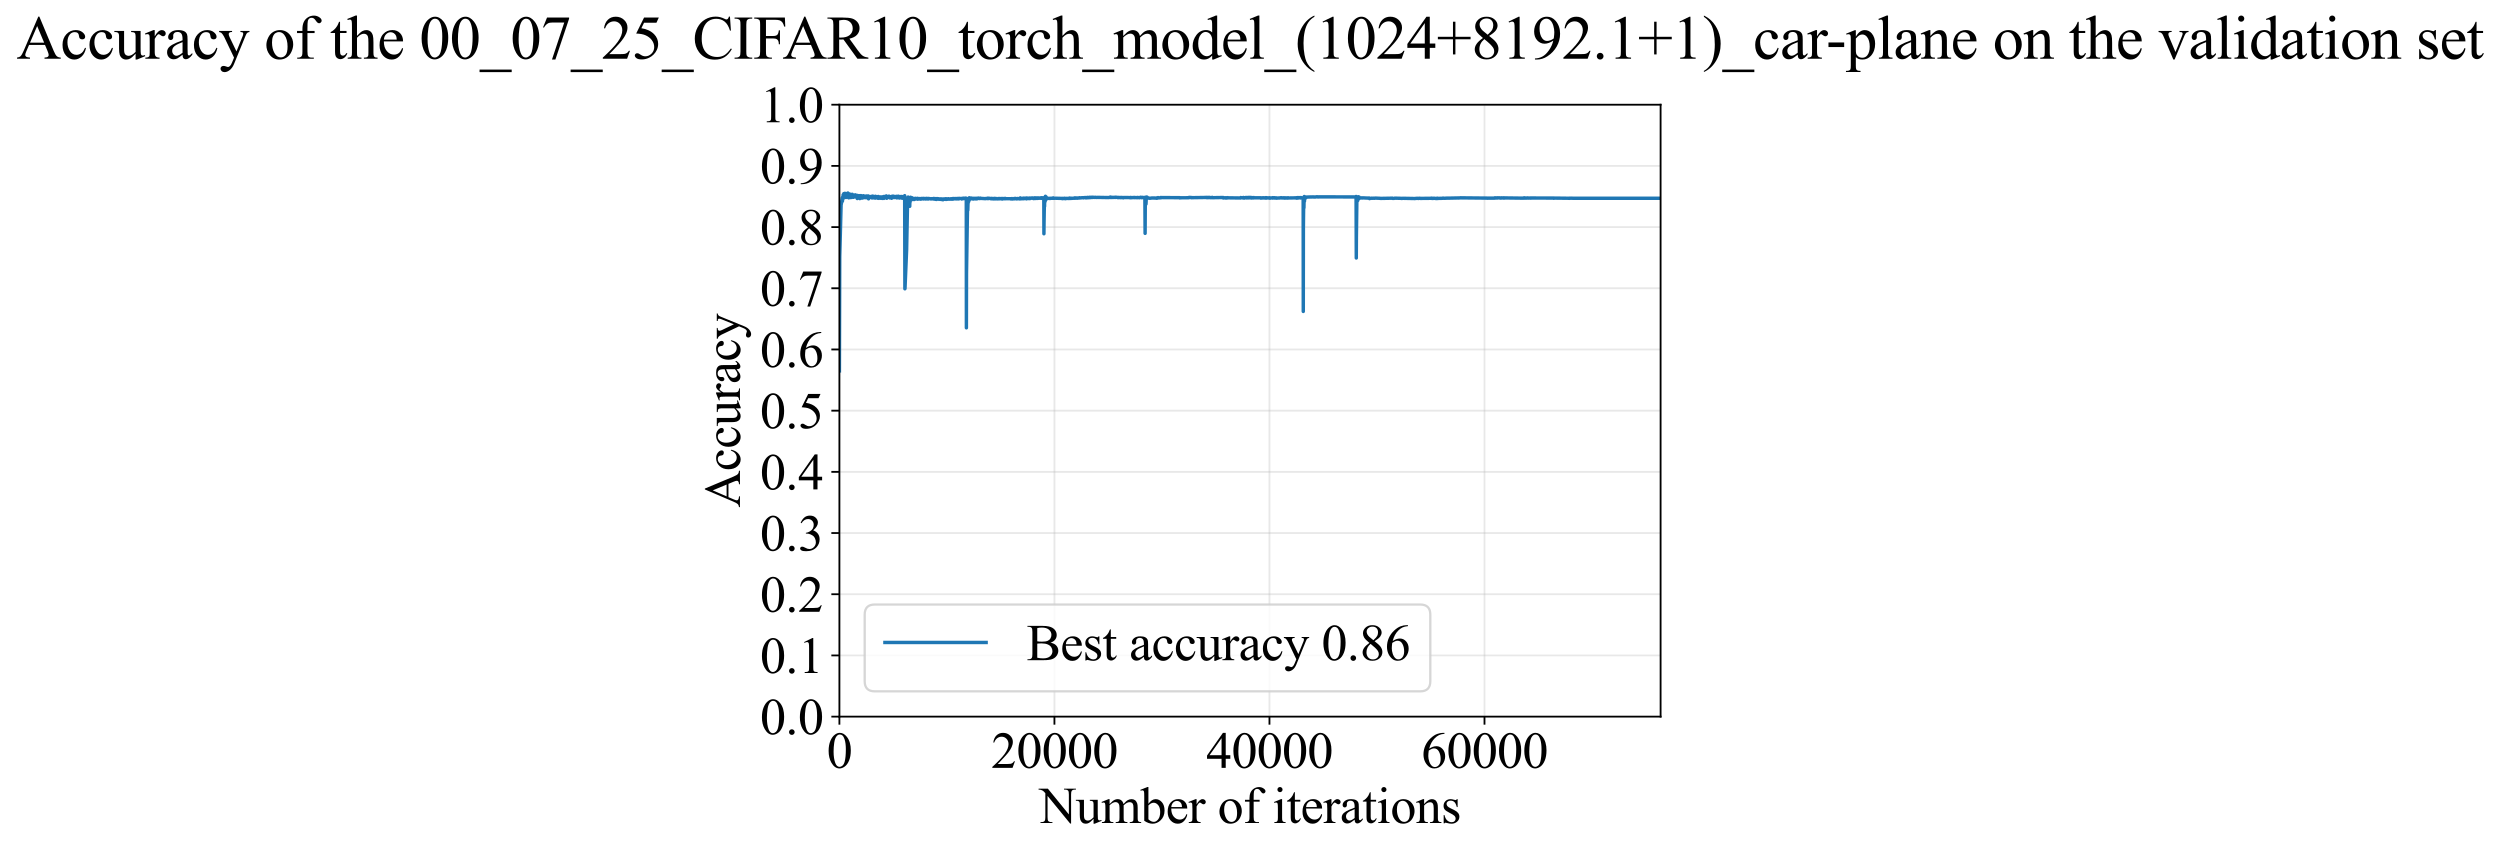 <?xml version="1.0" encoding="utf-8" standalone="no"?>
<!DOCTYPE svg PUBLIC "-//W3C//DTD SVG 1.1//EN"
  "http://www.w3.org/Graphics/SVG/1.1/DTD/svg11.dtd">
<svg xmlns:xlink="http://www.w3.org/1999/xlink" width="1087.193pt" height="369.808pt" viewBox="0 0 1087.193 369.808" xmlns="http://www.w3.org/2000/svg" version="1.1">
 <defs>
  <style type="text/css">*{stroke-linejoin: round; stroke-linecap: butt}</style>
 </defs>
 <g id="figure_1">
  <g id="patch_1">
   <path d="M 0 369.808 
L 1087.193 369.808 
L 1087.193 0 
L 0 0 
z
" style="fill: #ffffff"/>
  </g>
  <g id="axes_1">
   <g id="patch_2">
    <path d="M 365.036 311.644 
L 722.156 311.644 
L 722.156 45.532 
L 365.036 45.532 
z
" style="fill: #ffffff"/>
   </g>
   <g id="matplotlib.axis_1">
    <g id="xtick_1">
     <g id="line2d_1">
      <path d="M 365.036 311.644 
L 365.036 45.532 
" clip-path="url(#p1422c9f692)" style="fill: none; stroke: #b0b0b0; stroke-opacity: 0.3; stroke-width: 0.8; stroke-linecap: square"/>
     </g>
     <g id="line2d_2">
      <defs>
       <path id="mee0acb365d" d="M 0 0 
L 0 3.5 
" style="stroke: #000000; stroke-width: 0.8"/>
      </defs>
      <g>
       <use xlink:href="#mee0acb365d" x="365.036" y="311.644" style="stroke: #000000; stroke-width: 0.8"/>
      </g>
     </g>
     <g id="text_1">
      <!-- 0 -->
      <g transform="translate(359.536 333.92) scale(0.22 -0.22)">
       <defs>
        <path id="TimesNewRomanPSMT-30" d="M 231 2094 
Q 231 2819 450 3342 
Q 669 3866 1031 4122 
Q 1313 4325 1613 4325 
Q 2100 4325 2488 3828 
Q 2972 3213 2972 2159 
Q 2972 1422 2759 906 
Q 2547 391 2217 158 
Q 1888 -75 1581 -75 
Q 975 -75 572 641 
Q 231 1244 231 2094 
z
M 844 2016 
Q 844 1141 1059 588 
Q 1238 122 1591 122 
Q 1759 122 1940 273 
Q 2122 425 2216 781 
Q 2359 1319 2359 2297 
Q 2359 3022 2209 3506 
Q 2097 3866 1919 4016 
Q 1791 4119 1609 4119 
Q 1397 4119 1231 3928 
Q 1006 3669 925 3112 
Q 844 2556 844 2016 
z
" transform="scale(0.016)"/>
       </defs>
       <use xlink:href="#TimesNewRomanPSMT-30"/>
      </g>
     </g>
    </g>
    <g id="xtick_2">
     <g id="line2d_3">
      <path d="M 458.548 311.644 
L 458.548 45.532 
" clip-path="url(#p1422c9f692)" style="fill: none; stroke: #b0b0b0; stroke-opacity: 0.3; stroke-width: 0.8; stroke-linecap: square"/>
     </g>
     <g id="line2d_4">
      <g>
       <use xlink:href="#mee0acb365d" x="458.548" y="311.644" style="stroke: #000000; stroke-width: 0.8"/>
      </g>
     </g>
     <g id="text_2">
      <!-- 20000 -->
      <g transform="translate(431.048 333.92) scale(0.22 -0.22)">
       <defs>
        <path id="TimesNewRomanPSMT-32" d="M 2934 816 
L 2638 0 
L 138 0 
L 138 116 
Q 1241 1122 1691 1759 
Q 2141 2397 2141 2925 
Q 2141 3328 1894 3587 
Q 1647 3847 1303 3847 
Q 991 3847 742 3664 
Q 494 3481 375 3128 
L 259 3128 
Q 338 3706 661 4015 
Q 984 4325 1469 4325 
Q 1984 4325 2329 3994 
Q 2675 3663 2675 3213 
Q 2675 2891 2525 2569 
Q 2294 2063 1775 1497 
Q 997 647 803 472 
L 1909 472 
Q 2247 472 2383 497 
Q 2519 522 2628 598 
Q 2738 675 2819 816 
L 2934 816 
z
" transform="scale(0.016)"/>
       </defs>
       <use xlink:href="#TimesNewRomanPSMT-32"/>
       <use xlink:href="#TimesNewRomanPSMT-30" transform="translate(50 0)"/>
       <use xlink:href="#TimesNewRomanPSMT-30" transform="translate(100 0)"/>
       <use xlink:href="#TimesNewRomanPSMT-30" transform="translate(150 0)"/>
       <use xlink:href="#TimesNewRomanPSMT-30" transform="translate(200 0)"/>
      </g>
     </g>
    </g>
    <g id="xtick_3">
     <g id="line2d_5">
      <path d="M 552.059 311.644 
L 552.059 45.532 
" clip-path="url(#p1422c9f692)" style="fill: none; stroke: #b0b0b0; stroke-opacity: 0.3; stroke-width: 0.8; stroke-linecap: square"/>
     </g>
     <g id="line2d_6">
      <g>
       <use xlink:href="#mee0acb365d" x="552.059" y="311.644" style="stroke: #000000; stroke-width: 0.8"/>
      </g>
     </g>
     <g id="text_3">
      <!-- 40000 -->
      <g transform="translate(524.559 333.92) scale(0.22 -0.22)">
       <defs>
        <path id="TimesNewRomanPSMT-34" d="M 2978 1563 
L 2978 1119 
L 2409 1119 
L 2409 0 
L 1894 0 
L 1894 1119 
L 100 1119 
L 100 1519 
L 2066 4325 
L 2409 4325 
L 2409 1563 
L 2978 1563 
z
M 1894 1563 
L 1894 3666 
L 406 1563 
L 1894 1563 
z
" transform="scale(0.016)"/>
       </defs>
       <use xlink:href="#TimesNewRomanPSMT-34"/>
       <use xlink:href="#TimesNewRomanPSMT-30" transform="translate(50 0)"/>
       <use xlink:href="#TimesNewRomanPSMT-30" transform="translate(100 0)"/>
       <use xlink:href="#TimesNewRomanPSMT-30" transform="translate(150 0)"/>
       <use xlink:href="#TimesNewRomanPSMT-30" transform="translate(200 0)"/>
      </g>
     </g>
    </g>
    <g id="xtick_4">
     <g id="line2d_7">
      <path d="M 645.571 311.644 
L 645.571 45.532 
" clip-path="url(#p1422c9f692)" style="fill: none; stroke: #b0b0b0; stroke-opacity: 0.3; stroke-width: 0.8; stroke-linecap: square"/>
     </g>
     <g id="line2d_8">
      <g>
       <use xlink:href="#mee0acb365d" x="645.571" y="311.644" style="stroke: #000000; stroke-width: 0.8"/>
      </g>
     </g>
     <g id="text_4">
      <!-- 60000 -->
      <g transform="translate(618.071 333.92) scale(0.22 -0.22)">
       <defs>
        <path id="TimesNewRomanPSMT-36" d="M 2869 4325 
L 2869 4209 
Q 2456 4169 2195 4045 
Q 1934 3922 1679 3669 
Q 1425 3416 1258 3105 
Q 1091 2794 978 2366 
Q 1428 2675 1881 2675 
Q 2316 2675 2634 2325 
Q 2953 1975 2953 1425 
Q 2953 894 2631 456 
Q 2244 -75 1606 -75 
Q 1172 -75 869 213 
Q 275 772 275 1663 
Q 275 2231 503 2743 
Q 731 3256 1154 3653 
Q 1578 4050 1965 4187 
Q 2353 4325 2688 4325 
L 2869 4325 
z
M 925 2138 
Q 869 1716 869 1456 
Q 869 1156 980 804 
Q 1091 453 1309 247 
Q 1469 100 1697 100 
Q 1969 100 2183 356 
Q 2397 613 2397 1088 
Q 2397 1622 2184 2012 
Q 1972 2403 1581 2403 
Q 1463 2403 1327 2353 
Q 1191 2303 925 2138 
z
" transform="scale(0.016)"/>
       </defs>
       <use xlink:href="#TimesNewRomanPSMT-36"/>
       <use xlink:href="#TimesNewRomanPSMT-30" transform="translate(50 0)"/>
       <use xlink:href="#TimesNewRomanPSMT-30" transform="translate(100 0)"/>
       <use xlink:href="#TimesNewRomanPSMT-30" transform="translate(150 0)"/>
       <use xlink:href="#TimesNewRomanPSMT-30" transform="translate(200 0)"/>
      </g>
     </g>
    </g>
    <g id="text_5">
     <!-- Number of iterations -->
     <g transform="translate(451.954 357.902) scale(0.22 -0.22)">
      <defs>
       <path id="TimesNewRomanPSMT-4e" d="M -84 4238 
L 1066 4238 
L 3656 1059 
L 3656 3503 
Q 3656 3894 3569 3991 
Q 3453 4122 3203 4122 
L 3056 4122 
L 3056 4238 
L 4531 4238 
L 4531 4122 
L 4381 4122 
Q 4113 4122 4000 3959 
Q 3931 3859 3931 3503 
L 3931 -69 
L 3819 -69 
L 1025 3344 
L 1025 734 
Q 1025 344 1109 247 
Q 1228 116 1475 116 
L 1625 116 
L 1625 0 
L 150 0 
L 150 116 
L 297 116 
Q 569 116 681 278 
Q 750 378 750 734 
L 750 3681 
Q 566 3897 470 3965 
Q 375 4034 191 4094 
Q 100 4122 -84 4122 
L -84 4238 
z
" transform="scale(0.016)"/>
       <path id="TimesNewRomanPSMT-75" d="M 2709 2863 
L 2709 1128 
Q 2709 631 2732 520 
Q 2756 409 2807 365 
Q 2859 322 2928 322 
Q 3025 322 3147 375 
L 3191 266 
L 2334 -88 
L 2194 -88 
L 2194 519 
Q 1825 119 1631 15 
Q 1438 -88 1222 -88 
Q 981 -88 804 51 
Q 628 191 559 409 
Q 491 628 491 1028 
L 491 2306 
Q 491 2509 447 2587 
Q 403 2666 317 2708 
Q 231 2750 6 2747 
L 6 2863 
L 1009 2863 
L 1009 947 
Q 1009 547 1148 422 
Q 1288 297 1484 297 
Q 1619 297 1789 381 
Q 1959 466 2194 703 
L 2194 2325 
Q 2194 2569 2105 2655 
Q 2016 2741 1734 2747 
L 1734 2863 
L 2709 2863 
z
" transform="scale(0.016)"/>
       <path id="TimesNewRomanPSMT-6d" d="M 1050 2338 
Q 1363 2650 1419 2697 
Q 1559 2816 1721 2881 
Q 1884 2947 2044 2947 
Q 2313 2947 2506 2790 
Q 2700 2634 2766 2338 
Q 3088 2713 3309 2830 
Q 3531 2947 3766 2947 
Q 3994 2947 4170 2830 
Q 4347 2713 4450 2447 
Q 4519 2266 4519 1878 
L 4519 647 
Q 4519 378 4559 278 
Q 4591 209 4675 161 
Q 4759 113 4950 113 
L 4950 0 
L 3538 0 
L 3538 113 
L 3597 113 
Q 3781 113 3884 184 
Q 3956 234 3988 344 
Q 4000 397 4000 647 
L 4000 1878 
Q 4000 2228 3916 2372 
Q 3794 2572 3525 2572 
Q 3359 2572 3192 2489 
Q 3025 2406 2788 2181 
L 2781 2147 
L 2788 2013 
L 2788 647 
Q 2788 353 2820 281 
Q 2853 209 2943 161 
Q 3034 113 3253 113 
L 3253 0 
L 1806 0 
L 1806 113 
Q 2044 113 2133 169 
Q 2222 225 2256 338 
Q 2272 391 2272 647 
L 2272 1878 
Q 2272 2228 2169 2381 
Q 2031 2581 1784 2581 
Q 1616 2581 1450 2491 
Q 1191 2353 1050 2181 
L 1050 647 
Q 1050 366 1089 281 
Q 1128 197 1204 155 
Q 1281 113 1516 113 
L 1516 0 
L 100 0 
L 100 113 
Q 297 113 375 155 
Q 453 197 493 289 
Q 534 381 534 647 
L 534 1741 
Q 534 2213 506 2350 
Q 484 2453 437 2492 
Q 391 2531 309 2531 
Q 222 2531 100 2484 
L 53 2597 
L 916 2947 
L 1050 2947 
L 1050 2338 
z
" transform="scale(0.016)"/>
       <path id="TimesNewRomanPSMT-62" d="M 984 2369 
Q 1400 2947 1881 2947 
Q 2322 2947 2650 2570 
Q 2978 2194 2978 1541 
Q 2978 778 2472 313 
Q 2038 -88 1503 -88 
Q 1253 -88 995 3 
Q 738 94 469 275 
L 469 3241 
Q 469 3728 445 3840 
Q 422 3953 372 3993 
Q 322 4034 247 4034 
Q 159 4034 28 3984 
L -16 4094 
L 844 4444 
L 984 4444 
L 984 2369 
z
M 984 2169 
L 984 456 
Q 1144 300 1314 220 
Q 1484 141 1663 141 
Q 1947 141 2192 453 
Q 2438 766 2438 1363 
Q 2438 1913 2192 2208 
Q 1947 2503 1634 2503 
Q 1469 2503 1303 2419 
Q 1178 2356 984 2169 
z
" transform="scale(0.016)"/>
       <path id="TimesNewRomanPSMT-65" d="M 681 1784 
Q 678 1147 991 784 
Q 1303 422 1725 422 
Q 2006 422 2214 576 
Q 2422 731 2563 1106 
L 2659 1044 
Q 2594 616 2278 264 
Q 1963 -88 1488 -88 
Q 972 -88 605 314 
Q 238 716 238 1394 
Q 238 2128 614 2539 
Q 991 2950 1559 2950 
Q 2041 2950 2350 2633 
Q 2659 2316 2659 1784 
L 681 1784 
z
M 681 1966 
L 2006 1966 
Q 1991 2241 1941 2353 
Q 1863 2528 1708 2628 
Q 1553 2728 1384 2728 
Q 1125 2728 920 2526 
Q 716 2325 681 1966 
z
" transform="scale(0.016)"/>
       <path id="TimesNewRomanPSMT-72" d="M 1038 2947 
L 1038 2303 
Q 1397 2947 1775 2947 
Q 1947 2947 2059 2842 
Q 2172 2738 2172 2600 
Q 2172 2478 2090 2393 
Q 2009 2309 1897 2309 
Q 1788 2309 1652 2417 
Q 1516 2525 1450 2525 
Q 1394 2525 1328 2463 
Q 1188 2334 1038 2041 
L 1038 669 
Q 1038 431 1097 309 
Q 1138 225 1241 169 
Q 1344 113 1538 113 
L 1538 0 
L 72 0 
L 72 113 
Q 291 113 397 181 
Q 475 231 506 341 
Q 522 394 522 644 
L 522 1753 
Q 522 2253 501 2348 
Q 481 2444 426 2487 
Q 372 2531 291 2531 
Q 194 2531 72 2484 
L 41 2597 
L 906 2947 
L 1038 2947 
z
" transform="scale(0.016)"/>
       <path id="TimesNewRomanPSMT-20" transform="scale(0.016)"/>
       <path id="TimesNewRomanPSMT-6f" d="M 1600 2947 
Q 2250 2947 2644 2453 
Q 2978 2031 2978 1484 
Q 2978 1100 2793 706 
Q 2609 313 2286 112 
Q 1963 -88 1566 -88 
Q 919 -88 538 428 
Q 216 863 216 1403 
Q 216 1797 411 2186 
Q 606 2575 925 2761 
Q 1244 2947 1600 2947 
z
M 1503 2744 
Q 1338 2744 1170 2645 
Q 1003 2547 900 2300 
Q 797 2053 797 1666 
Q 797 1041 1045 587 
Q 1294 134 1700 134 
Q 2003 134 2200 384 
Q 2397 634 2397 1244 
Q 2397 2006 2069 2444 
Q 1847 2744 1503 2744 
z
" transform="scale(0.016)"/>
       <path id="TimesNewRomanPSMT-66" d="M 1319 2638 
L 1319 756 
Q 1319 356 1406 250 
Q 1522 113 1716 113 
L 1975 113 
L 1975 0 
L 266 0 
L 266 113 
L 394 113 
Q 519 113 622 175 
Q 725 238 764 344 
Q 803 450 803 756 
L 803 2638 
L 247 2638 
L 247 2863 
L 803 2863 
L 803 3050 
Q 803 3478 940 3775 
Q 1078 4072 1361 4255 
Q 1644 4438 1997 4438 
Q 2325 4438 2600 4225 
Q 2781 4084 2781 3909 
Q 2781 3816 2700 3733 
Q 2619 3650 2525 3650 
Q 2453 3650 2373 3701 
Q 2294 3753 2178 3923 
Q 2063 4094 1966 4153 
Q 1869 4213 1750 4213 
Q 1606 4213 1506 4136 
Q 1406 4059 1362 3898 
Q 1319 3738 1319 3069 
L 1319 2863 
L 2056 2863 
L 2056 2638 
L 1319 2638 
z
" transform="scale(0.016)"/>
       <path id="TimesNewRomanPSMT-69" d="M 928 4444 
Q 1059 4444 1151 4351 
Q 1244 4259 1244 4128 
Q 1244 3997 1151 3903 
Q 1059 3809 928 3809 
Q 797 3809 703 3903 
Q 609 3997 609 4128 
Q 609 4259 701 4351 
Q 794 4444 928 4444 
z
M 1188 2947 
L 1188 647 
Q 1188 378 1227 289 
Q 1266 200 1342 156 
Q 1419 113 1622 113 
L 1622 0 
L 231 0 
L 231 113 
Q 441 113 512 153 
Q 584 194 626 287 
Q 669 381 669 647 
L 669 1750 
Q 669 2216 641 2353 
Q 619 2453 572 2492 
Q 525 2531 444 2531 
Q 356 2531 231 2484 
L 188 2597 
L 1050 2947 
L 1188 2947 
z
" transform="scale(0.016)"/>
       <path id="TimesNewRomanPSMT-74" d="M 1031 3803 
L 1031 2863 
L 1700 2863 
L 1700 2644 
L 1031 2644 
L 1031 788 
Q 1031 509 1111 412 
Q 1191 316 1316 316 
Q 1419 316 1516 380 
Q 1613 444 1666 569 
L 1788 569 
Q 1678 263 1478 108 
Q 1278 -47 1066 -47 
Q 922 -47 784 33 
Q 647 113 581 261 
Q 516 409 516 719 
L 516 2644 
L 63 2644 
L 63 2747 
Q 234 2816 414 2980 
Q 594 3144 734 3369 
Q 806 3488 934 3803 
L 1031 3803 
z
" transform="scale(0.016)"/>
       <path id="TimesNewRomanPSMT-61" d="M 1822 413 
Q 1381 72 1269 19 
Q 1100 -59 909 -59 
Q 613 -59 420 144 
Q 228 347 228 678 
Q 228 888 322 1041 
Q 450 1253 767 1440 
Q 1084 1628 1822 1897 
L 1822 2009 
Q 1822 2438 1686 2597 
Q 1550 2756 1291 2756 
Q 1094 2756 978 2650 
Q 859 2544 859 2406 
L 866 2225 
Q 866 2081 792 2003 
Q 719 1925 600 1925 
Q 484 1925 411 2006 
Q 338 2088 338 2228 
Q 338 2497 613 2722 
Q 888 2947 1384 2947 
Q 1766 2947 2009 2819 
Q 2194 2722 2281 2516 
Q 2338 2381 2338 1966 
L 2338 994 
Q 2338 584 2353 492 
Q 2369 400 2405 369 
Q 2441 338 2488 338 
Q 2538 338 2575 359 
Q 2641 400 2828 588 
L 2828 413 
Q 2478 -56 2159 -56 
Q 2006 -56 1915 50 
Q 1825 156 1822 413 
z
M 1822 616 
L 1822 1706 
Q 1350 1519 1213 1441 
Q 966 1303 859 1153 
Q 753 1003 753 825 
Q 753 600 887 451 
Q 1022 303 1197 303 
Q 1434 303 1822 616 
z
" transform="scale(0.016)"/>
       <path id="TimesNewRomanPSMT-6e" d="M 1034 2341 
Q 1538 2947 1994 2947 
Q 2228 2947 2397 2830 
Q 2566 2713 2666 2444 
Q 2734 2256 2734 1869 
L 2734 647 
Q 2734 375 2778 278 
Q 2813 200 2889 156 
Q 2966 113 3172 113 
L 3172 0 
L 1756 0 
L 1756 113 
L 1816 113 
Q 2016 113 2095 173 
Q 2175 234 2206 353 
Q 2219 400 2219 647 
L 2219 1819 
Q 2219 2209 2117 2386 
Q 2016 2563 1775 2563 
Q 1403 2563 1034 2156 
L 1034 647 
Q 1034 356 1069 288 
Q 1113 197 1189 155 
Q 1266 113 1500 113 
L 1500 0 
L 84 0 
L 84 113 
L 147 113 
Q 366 113 442 223 
Q 519 334 519 647 
L 519 1709 
Q 519 2225 495 2337 
Q 472 2450 423 2490 
Q 375 2531 294 2531 
Q 206 2531 84 2484 
L 38 2597 
L 900 2947 
L 1034 2947 
L 1034 2341 
z
" transform="scale(0.016)"/>
       <path id="TimesNewRomanPSMT-73" d="M 2050 2947 
L 2050 1972 
L 1947 1972 
Q 1828 2431 1642 2597 
Q 1456 2763 1169 2763 
Q 950 2763 815 2647 
Q 681 2531 681 2391 
Q 681 2216 781 2091 
Q 878 1963 1175 1819 
L 1631 1597 
Q 2266 1288 2266 781 
Q 2266 391 1970 151 
Q 1675 -88 1309 -88 
Q 1047 -88 709 6 
Q 606 38 541 38 
Q 469 38 428 -44 
L 325 -44 
L 325 978 
L 428 978 
Q 516 541 762 319 
Q 1009 97 1316 97 
Q 1531 97 1667 223 
Q 1803 350 1803 528 
Q 1803 744 1651 891 
Q 1500 1038 1047 1263 
Q 594 1488 453 1669 
Q 313 1847 313 2119 
Q 313 2472 555 2709 
Q 797 2947 1181 2947 
Q 1350 2947 1591 2875 
Q 1750 2828 1803 2828 
Q 1853 2828 1881 2850 
Q 1909 2872 1947 2947 
L 2050 2947 
z
" transform="scale(0.016)"/>
      </defs>
      <use xlink:href="#TimesNewRomanPSMT-4e"/>
      <use xlink:href="#TimesNewRomanPSMT-75" transform="translate(72.217 0)"/>
      <use xlink:href="#TimesNewRomanPSMT-6d" transform="translate(122.217 0)"/>
      <use xlink:href="#TimesNewRomanPSMT-62" transform="translate(200 0)"/>
      <use xlink:href="#TimesNewRomanPSMT-65" transform="translate(250 0)"/>
      <use xlink:href="#TimesNewRomanPSMT-72" transform="translate(294.385 0)"/>
      <use xlink:href="#TimesNewRomanPSMT-20" transform="translate(327.686 0)"/>
      <use xlink:href="#TimesNewRomanPSMT-6f" transform="translate(352.686 0)"/>
      <use xlink:href="#TimesNewRomanPSMT-66" transform="translate(402.686 0)"/>
      <use xlink:href="#TimesNewRomanPSMT-20" transform="translate(435.986 0)"/>
      <use xlink:href="#TimesNewRomanPSMT-69" transform="translate(460.986 0)"/>
      <use xlink:href="#TimesNewRomanPSMT-74" transform="translate(488.77 0)"/>
      <use xlink:href="#TimesNewRomanPSMT-65" transform="translate(516.553 0)"/>
      <use xlink:href="#TimesNewRomanPSMT-72" transform="translate(560.938 0)"/>
      <use xlink:href="#TimesNewRomanPSMT-61" transform="translate(594.238 0)"/>
      <use xlink:href="#TimesNewRomanPSMT-74" transform="translate(638.623 0)"/>
      <use xlink:href="#TimesNewRomanPSMT-69" transform="translate(666.406 0)"/>
      <use xlink:href="#TimesNewRomanPSMT-6f" transform="translate(694.189 0)"/>
      <use xlink:href="#TimesNewRomanPSMT-6e" transform="translate(744.189 0)"/>
      <use xlink:href="#TimesNewRomanPSMT-73" transform="translate(794.189 0)"/>
     </g>
    </g>
   </g>
   <g id="matplotlib.axis_2">
    <g id="ytick_1">
     <g id="line2d_9">
      <path d="M 365.036 311.644 
L 722.156 311.644 
" clip-path="url(#p1422c9f692)" style="fill: none; stroke: #b0b0b0; stroke-opacity: 0.3; stroke-width: 0.8; stroke-linecap: square"/>
     </g>
     <g id="line2d_10">
      <defs>
       <path id="mca9dcead46" d="M 0 0 
L -3.5 0 
" style="stroke: #000000; stroke-width: 0.8"/>
      </defs>
      <g>
       <use xlink:href="#mca9dcead46" x="365.036" y="311.644" style="stroke: #000000; stroke-width: 0.8"/>
      </g>
     </g>
     <g id="text_6">
      <!-- 0.0 -->
      <g transform="translate(330.536 319.282) scale(0.22 -0.22)">
       <defs>
        <path id="TimesNewRomanPSMT-2e" d="M 800 606 
Q 947 606 1047 504 
Q 1147 403 1147 259 
Q 1147 116 1045 14 
Q 944 -88 800 -88 
Q 656 -88 554 14 
Q 453 116 453 259 
Q 453 406 554 506 
Q 656 606 800 606 
z
" transform="scale(0.016)"/>
       </defs>
       <use xlink:href="#TimesNewRomanPSMT-30"/>
       <use xlink:href="#TimesNewRomanPSMT-2e" transform="translate(50 0)"/>
       <use xlink:href="#TimesNewRomanPSMT-30" transform="translate(75 0)"/>
      </g>
     </g>
    </g>
    <g id="ytick_2">
     <g id="line2d_11">
      <path d="M 365.036 285.032 
L 722.156 285.032 
" clip-path="url(#p1422c9f692)" style="fill: none; stroke: #b0b0b0; stroke-opacity: 0.3; stroke-width: 0.8; stroke-linecap: square"/>
     </g>
     <g id="line2d_12">
      <g>
       <use xlink:href="#mca9dcead46" x="365.036" y="285.032" style="stroke: #000000; stroke-width: 0.8"/>
      </g>
     </g>
     <g id="text_7">
      <!-- 0.1 -->
      <g transform="translate(330.536 292.67) scale(0.22 -0.22)">
       <defs>
        <path id="TimesNewRomanPSMT-31" d="M 750 3822 
L 1781 4325 
L 1884 4325 
L 1884 747 
Q 1884 391 1914 303 
Q 1944 216 2037 169 
Q 2131 122 2419 116 
L 2419 0 
L 825 0 
L 825 116 
Q 1125 122 1212 167 
Q 1300 213 1334 289 
Q 1369 366 1369 747 
L 1369 3034 
Q 1369 3497 1338 3628 
Q 1316 3728 1258 3775 
Q 1200 3822 1119 3822 
Q 1003 3822 797 3725 
L 750 3822 
z
" transform="scale(0.016)"/>
       </defs>
       <use xlink:href="#TimesNewRomanPSMT-30"/>
       <use xlink:href="#TimesNewRomanPSMT-2e" transform="translate(50 0)"/>
       <use xlink:href="#TimesNewRomanPSMT-31" transform="translate(75 0)"/>
      </g>
     </g>
    </g>
    <g id="ytick_3">
     <g id="line2d_13">
      <path d="M 365.036 258.421 
L 722.156 258.421 
" clip-path="url(#p1422c9f692)" style="fill: none; stroke: #b0b0b0; stroke-opacity: 0.3; stroke-width: 0.8; stroke-linecap: square"/>
     </g>
     <g id="line2d_14">
      <g>
       <use xlink:href="#mca9dcead46" x="365.036" y="258.421" style="stroke: #000000; stroke-width: 0.8"/>
      </g>
     </g>
     <g id="text_8">
      <!-- 0.2 -->
      <g transform="translate(330.536 266.059) scale(0.22 -0.22)">
       <use xlink:href="#TimesNewRomanPSMT-30"/>
       <use xlink:href="#TimesNewRomanPSMT-2e" transform="translate(50 0)"/>
       <use xlink:href="#TimesNewRomanPSMT-32" transform="translate(75 0)"/>
      </g>
     </g>
    </g>
    <g id="ytick_4">
     <g id="line2d_15">
      <path d="M 365.036 231.81 
L 722.156 231.81 
" clip-path="url(#p1422c9f692)" style="fill: none; stroke: #b0b0b0; stroke-opacity: 0.3; stroke-width: 0.8; stroke-linecap: square"/>
     </g>
     <g id="line2d_16">
      <g>
       <use xlink:href="#mca9dcead46" x="365.036" y="231.81" style="stroke: #000000; stroke-width: 0.8"/>
      </g>
     </g>
     <g id="text_9">
      <!-- 0.3 -->
      <g transform="translate(330.536 239.448) scale(0.22 -0.22)">
       <defs>
        <path id="TimesNewRomanPSMT-33" d="M 325 3431 
Q 506 3859 782 4092 
Q 1059 4325 1472 4325 
Q 1981 4325 2253 3994 
Q 2459 3747 2459 3466 
Q 2459 3003 1878 2509 
Q 2269 2356 2469 2072 
Q 2669 1788 2669 1403 
Q 2669 853 2319 450 
Q 1863 -75 997 -75 
Q 569 -75 414 31 
Q 259 138 259 259 
Q 259 350 332 419 
Q 406 488 509 488 
Q 588 488 669 463 
Q 722 447 909 348 
Q 1097 250 1169 231 
Q 1284 197 1416 197 
Q 1734 197 1970 444 
Q 2206 691 2206 1028 
Q 2206 1275 2097 1509 
Q 2016 1684 1919 1775 
Q 1784 1900 1550 2001 
Q 1316 2103 1072 2103 
L 972 2103 
L 972 2197 
Q 1219 2228 1467 2375 
Q 1716 2522 1828 2728 
Q 1941 2934 1941 3181 
Q 1941 3503 1739 3701 
Q 1538 3900 1238 3900 
Q 753 3900 428 3381 
L 325 3431 
z
" transform="scale(0.016)"/>
       </defs>
       <use xlink:href="#TimesNewRomanPSMT-30"/>
       <use xlink:href="#TimesNewRomanPSMT-2e" transform="translate(50 0)"/>
       <use xlink:href="#TimesNewRomanPSMT-33" transform="translate(75 0)"/>
      </g>
     </g>
    </g>
    <g id="ytick_5">
     <g id="line2d_17">
      <path d="M 365.036 205.199 
L 722.156 205.199 
" clip-path="url(#p1422c9f692)" style="fill: none; stroke: #b0b0b0; stroke-opacity: 0.3; stroke-width: 0.8; stroke-linecap: square"/>
     </g>
     <g id="line2d_18">
      <g>
       <use xlink:href="#mca9dcead46" x="365.036" y="205.199" style="stroke: #000000; stroke-width: 0.8"/>
      </g>
     </g>
     <g id="text_10">
      <!-- 0.4 -->
      <g transform="translate(330.536 212.837) scale(0.22 -0.22)">
       <use xlink:href="#TimesNewRomanPSMT-30"/>
       <use xlink:href="#TimesNewRomanPSMT-2e" transform="translate(50 0)"/>
       <use xlink:href="#TimesNewRomanPSMT-34" transform="translate(75 0)"/>
      </g>
     </g>
    </g>
    <g id="ytick_6">
     <g id="line2d_19">
      <path d="M 365.036 178.588 
L 722.156 178.588 
" clip-path="url(#p1422c9f692)" style="fill: none; stroke: #b0b0b0; stroke-opacity: 0.3; stroke-width: 0.8; stroke-linecap: square"/>
     </g>
     <g id="line2d_20">
      <g>
       <use xlink:href="#mca9dcead46" x="365.036" y="178.588" style="stroke: #000000; stroke-width: 0.8"/>
      </g>
     </g>
     <g id="text_11">
      <!-- 0.5 -->
      <g transform="translate(330.536 186.226) scale(0.22 -0.22)">
       <defs>
        <path id="TimesNewRomanPSMT-35" d="M 2778 4238 
L 2534 3706 
L 1259 3706 
L 981 3138 
Q 1809 3016 2294 2522 
Q 2709 2097 2709 1522 
Q 2709 1188 2573 903 
Q 2438 619 2231 419 
Q 2025 219 1772 97 
Q 1413 -75 1034 -75 
Q 653 -75 479 54 
Q 306 184 306 341 
Q 306 428 378 495 
Q 450 563 559 563 
Q 641 563 702 538 
Q 763 513 909 409 
Q 1144 247 1384 247 
Q 1750 247 2026 523 
Q 2303 800 2303 1197 
Q 2303 1581 2056 1914 
Q 1809 2247 1375 2428 
Q 1034 2569 447 2591 
L 1259 4238 
L 2778 4238 
z
" transform="scale(0.016)"/>
       </defs>
       <use xlink:href="#TimesNewRomanPSMT-30"/>
       <use xlink:href="#TimesNewRomanPSMT-2e" transform="translate(50 0)"/>
       <use xlink:href="#TimesNewRomanPSMT-35" transform="translate(75 0)"/>
      </g>
     </g>
    </g>
    <g id="ytick_7">
     <g id="line2d_21">
      <path d="M 365.036 151.976 
L 722.156 151.976 
" clip-path="url(#p1422c9f692)" style="fill: none; stroke: #b0b0b0; stroke-opacity: 0.3; stroke-width: 0.8; stroke-linecap: square"/>
     </g>
     <g id="line2d_22">
      <g>
       <use xlink:href="#mca9dcead46" x="365.036" y="151.976" style="stroke: #000000; stroke-width: 0.8"/>
      </g>
     </g>
     <g id="text_12">
      <!-- 0.6 -->
      <g transform="translate(330.536 159.614) scale(0.22 -0.22)">
       <use xlink:href="#TimesNewRomanPSMT-30"/>
       <use xlink:href="#TimesNewRomanPSMT-2e" transform="translate(50 0)"/>
       <use xlink:href="#TimesNewRomanPSMT-36" transform="translate(75 0)"/>
      </g>
     </g>
    </g>
    <g id="ytick_8">
     <g id="line2d_23">
      <path d="M 365.036 125.365 
L 722.156 125.365 
" clip-path="url(#p1422c9f692)" style="fill: none; stroke: #b0b0b0; stroke-opacity: 0.3; stroke-width: 0.8; stroke-linecap: square"/>
     </g>
     <g id="line2d_24">
      <g>
       <use xlink:href="#mca9dcead46" x="365.036" y="125.365" style="stroke: #000000; stroke-width: 0.8"/>
      </g>
     </g>
     <g id="text_13">
      <!-- 0.7 -->
      <g transform="translate(330.536 133.003) scale(0.22 -0.22)">
       <defs>
        <path id="TimesNewRomanPSMT-37" d="M 644 4238 
L 2916 4238 
L 2916 4119 
L 1503 -88 
L 1153 -88 
L 2419 3728 
L 1253 3728 
Q 900 3728 750 3644 
Q 488 3500 328 3200 
L 238 3234 
L 644 4238 
z
" transform="scale(0.016)"/>
       </defs>
       <use xlink:href="#TimesNewRomanPSMT-30"/>
       <use xlink:href="#TimesNewRomanPSMT-2e" transform="translate(50 0)"/>
       <use xlink:href="#TimesNewRomanPSMT-37" transform="translate(75 0)"/>
      </g>
     </g>
    </g>
    <g id="ytick_9">
     <g id="line2d_25">
      <path d="M 365.036 98.754 
L 722.156 98.754 
" clip-path="url(#p1422c9f692)" style="fill: none; stroke: #b0b0b0; stroke-opacity: 0.3; stroke-width: 0.8; stroke-linecap: square"/>
     </g>
     <g id="line2d_26">
      <g>
       <use xlink:href="#mca9dcead46" x="365.036" y="98.754" style="stroke: #000000; stroke-width: 0.8"/>
      </g>
     </g>
     <g id="text_14">
      <!-- 0.8 -->
      <g transform="translate(330.536 106.392) scale(0.22 -0.22)">
       <defs>
        <path id="TimesNewRomanPSMT-38" d="M 1228 2134 
Q 725 2547 579 2797 
Q 434 3047 434 3316 
Q 434 3728 753 4026 
Q 1072 4325 1600 4325 
Q 2113 4325 2425 4047 
Q 2738 3769 2738 3413 
Q 2738 3175 2569 2928 
Q 2400 2681 1866 2347 
Q 2416 1922 2594 1678 
Q 2831 1359 2831 1006 
Q 2831 559 2490 242 
Q 2150 -75 1597 -75 
Q 994 -75 656 303 
Q 388 606 388 966 
Q 388 1247 577 1523 
Q 766 1800 1228 2134 
z
M 1719 2469 
Q 2094 2806 2194 3001 
Q 2294 3197 2294 3444 
Q 2294 3772 2109 3958 
Q 1925 4144 1606 4144 
Q 1288 4144 1088 3959 
Q 888 3775 888 3528 
Q 888 3366 970 3203 
Q 1053 3041 1206 2894 
L 1719 2469 
z
M 1375 2016 
Q 1116 1797 991 1539 
Q 866 1281 866 981 
Q 866 578 1086 336 
Q 1306 94 1647 94 
Q 1984 94 2187 284 
Q 2391 475 2391 747 
Q 2391 972 2272 1150 
Q 2050 1481 1375 2016 
z
" transform="scale(0.016)"/>
       </defs>
       <use xlink:href="#TimesNewRomanPSMT-30"/>
       <use xlink:href="#TimesNewRomanPSMT-2e" transform="translate(50 0)"/>
       <use xlink:href="#TimesNewRomanPSMT-38" transform="translate(75 0)"/>
      </g>
     </g>
    </g>
    <g id="ytick_10">
     <g id="line2d_27">
      <path d="M 365.036 72.143 
L 722.156 72.143 
" clip-path="url(#p1422c9f692)" style="fill: none; stroke: #b0b0b0; stroke-opacity: 0.3; stroke-width: 0.8; stroke-linecap: square"/>
     </g>
     <g id="line2d_28">
      <g>
       <use xlink:href="#mca9dcead46" x="365.036" y="72.143" style="stroke: #000000; stroke-width: 0.8"/>
      </g>
     </g>
     <g id="text_15">
      <!-- 0.9 -->
      <g transform="translate(330.536 79.781) scale(0.22 -0.22)">
       <defs>
        <path id="TimesNewRomanPSMT-39" d="M 338 -88 
L 338 28 
Q 744 34 1094 217 
Q 1444 400 1770 856 
Q 2097 1313 2225 1859 
Q 1734 1544 1338 1544 
Q 891 1544 572 1889 
Q 253 2234 253 2806 
Q 253 3363 572 3797 
Q 956 4325 1575 4325 
Q 2097 4325 2469 3894 
Q 2925 3359 2925 2575 
Q 2925 1869 2578 1258 
Q 2231 647 1613 244 
Q 1109 -88 516 -88 
L 338 -88 
z
M 2275 2091 
Q 2331 2497 2331 2741 
Q 2331 3044 2228 3395 
Q 2125 3747 1936 3934 
Q 1747 4122 1506 4122 
Q 1228 4122 1018 3872 
Q 809 3622 809 3128 
Q 809 2469 1088 2097 
Q 1291 1828 1588 1828 
Q 1731 1828 1928 1897 
Q 2125 1966 2275 2091 
z
" transform="scale(0.016)"/>
       </defs>
       <use xlink:href="#TimesNewRomanPSMT-30"/>
       <use xlink:href="#TimesNewRomanPSMT-2e" transform="translate(50 0)"/>
       <use xlink:href="#TimesNewRomanPSMT-39" transform="translate(75 0)"/>
      </g>
     </g>
    </g>
    <g id="ytick_11">
     <g id="line2d_29">
      <path d="M 365.036 45.532 
L 722.156 45.532 
" clip-path="url(#p1422c9f692)" style="fill: none; stroke: #b0b0b0; stroke-opacity: 0.3; stroke-width: 0.8; stroke-linecap: square"/>
     </g>
     <g id="line2d_30">
      <g>
       <use xlink:href="#mca9dcead46" x="365.036" y="45.532" style="stroke: #000000; stroke-width: 0.8"/>
      </g>
     </g>
     <g id="text_16">
      <!-- 1.0 -->
      <g transform="translate(330.536 53.17) scale(0.22 -0.22)">
       <use xlink:href="#TimesNewRomanPSMT-31"/>
       <use xlink:href="#TimesNewRomanPSMT-2e" transform="translate(50 0)"/>
       <use xlink:href="#TimesNewRomanPSMT-30" transform="translate(75 0)"/>
      </g>
     </g>
    </g>
    <g id="text_17">
     <!-- Accuracy -->
     <g transform="translate(321.789 220.726) rotate(-90) scale(0.22 -0.22)">
      <defs>
       <path id="TimesNewRomanPSMT-41" d="M 2928 1419 
L 1288 1419 
L 1000 750 
Q 894 503 894 381 
Q 894 284 986 211 
Q 1078 138 1384 116 
L 1384 0 
L 50 0 
L 50 116 
Q 316 163 394 238 
Q 553 388 747 847 
L 2238 4334 
L 2347 4334 
L 3822 809 
Q 4000 384 4145 257 
Q 4291 131 4550 116 
L 4550 0 
L 2878 0 
L 2878 116 
Q 3131 128 3220 200 
Q 3309 272 3309 375 
Q 3309 513 3184 809 
L 2928 1419 
z
M 2841 1650 
L 2122 3363 
L 1384 1650 
L 2841 1650 
z
" transform="scale(0.016)"/>
       <path id="TimesNewRomanPSMT-63" d="M 2631 1088 
Q 2516 522 2178 217 
Q 1841 -88 1431 -88 
Q 944 -88 581 321 
Q 219 731 219 1428 
Q 219 2103 620 2525 
Q 1022 2947 1584 2947 
Q 2006 2947 2278 2723 
Q 2550 2500 2550 2259 
Q 2550 2141 2473 2067 
Q 2397 1994 2259 1994 
Q 2075 1994 1981 2113 
Q 1928 2178 1911 2362 
Q 1894 2547 1784 2644 
Q 1675 2738 1481 2738 
Q 1169 2738 978 2506 
Q 725 2200 725 1697 
Q 725 1184 976 792 
Q 1228 400 1656 400 
Q 1963 400 2206 609 
Q 2378 753 2541 1131 
L 2631 1088 
z
" transform="scale(0.016)"/>
       <path id="TimesNewRomanPSMT-79" d="M 38 2863 
L 1372 2863 
L 1372 2747 
L 1306 2747 
Q 1166 2747 1095 2686 
Q 1025 2625 1025 2534 
Q 1025 2413 1128 2197 
L 1825 753 
L 2466 2334 
Q 2519 2463 2519 2588 
Q 2519 2644 2497 2672 
Q 2472 2706 2419 2726 
Q 2366 2747 2231 2747 
L 2231 2863 
L 3163 2863 
L 3163 2747 
Q 3047 2734 2984 2696 
Q 2922 2659 2847 2556 
Q 2819 2513 2741 2316 
L 1575 -541 
Q 1406 -956 1132 -1168 
Q 859 -1381 606 -1381 
Q 422 -1381 303 -1275 
Q 184 -1169 184 -1031 
Q 184 -900 270 -820 
Q 356 -741 506 -741 
Q 609 -741 788 -809 
Q 913 -856 944 -856 
Q 1038 -856 1148 -759 
Q 1259 -663 1372 -384 
L 1575 113 
L 547 2272 
Q 500 2369 397 2513 
Q 319 2622 269 2659 
Q 197 2709 38 2747 
L 38 2863 
z
" transform="scale(0.016)"/>
      </defs>
      <use xlink:href="#TimesNewRomanPSMT-41"/>
      <use xlink:href="#TimesNewRomanPSMT-63" transform="translate(72.217 0)"/>
      <use xlink:href="#TimesNewRomanPSMT-63" transform="translate(116.602 0)"/>
      <use xlink:href="#TimesNewRomanPSMT-75" transform="translate(160.986 0)"/>
      <use xlink:href="#TimesNewRomanPSMT-72" transform="translate(210.986 0)"/>
      <use xlink:href="#TimesNewRomanPSMT-61" transform="translate(244.287 0)"/>
      <use xlink:href="#TimesNewRomanPSMT-63" transform="translate(288.672 0)"/>
      <use xlink:href="#TimesNewRomanPSMT-79" transform="translate(333.057 0)"/>
     </g>
    </g>
   </g>
   <g id="line2d_31">
    <path d="M 365.036 161.275 
L 365.177 111.616 
L 365.785 88.716 
L 365.831 88.834 
L 365.878 88.701 
L 366.018 87.562 
L 366.065 87.474 
L 366.299 85.936 
L 366.346 87.518 
L 366.393 85.877 
L 366.439 85.907 
L 366.486 85.64 
L 366.533 85.995 
L 366.58 86.616 
L 366.673 84.724 
L 366.72 86.158 
L 366.767 84.694 
L 366.813 84.606 
L 366.907 84.931 
L 366.954 84.206 
L 367 84.813 
L 367.047 84.724 
L 367.094 85.374 
L 367.141 85.241 
L 367.187 85.093 
L 367.281 85.463 
L 367.421 84.073 
L 367.562 84.753 
L 367.608 84.709 
L 367.655 84.487 
L 367.795 85.862 
L 367.842 84.162 
L 367.889 84.65 
L 367.936 84.931 
L 367.982 84.177 
L 368.029 84.724 
L 368.076 84.517 
L 368.123 85.833 
L 368.169 84.458 
L 368.216 84.487 
L 368.263 84.295 
L 368.45 85.3 
L 368.544 84.118 
L 368.59 84.591 
L 368.684 84.384 
L 368.731 83.94 
L 368.918 85.67 
L 369.011 85.744 
L 369.058 86.025 
L 369.151 84.354 
L 369.198 85.493 
L 369.292 85.064 
L 369.339 84.325 
L 369.385 84.827 
L 369.619 85.951 
L 369.759 85.064 
L 369.806 85.419 
L 369.853 85.892 
L 369.946 84.502 
L 369.993 84.901 
L 370.04 84.887 
L 370.087 84.724 
L 370.274 85.197 
L 370.321 85.064 
L 370.367 85.877 
L 370.414 85.522 
L 370.508 84.99 
L 370.554 85.138 
L 370.648 84.502 
L 370.695 84.798 
L 370.788 84.665 
L 370.835 85.581 
L 371.022 85.123 
L 371.162 85.803 
L 371.256 84.99 
L 371.349 85.005 
L 371.49 84.946 
L 371.536 84.901 
L 371.583 85.611 
L 371.63 85.478 
L 371.723 84.901 
L 371.77 85.093 
L 371.864 85.286 
L 371.91 84.724 
L 371.957 85.286 
L 372.004 85.345 
L 372.051 84.946 
L 372.097 85.389 
L 372.191 85.33 
L 372.238 85.67 
L 372.285 84.901 
L 372.331 85.744 
L 372.378 85.182 
L 372.425 85.167 
L 372.472 85.67 
L 372.565 85.655 
L 372.612 85.803 
L 372.659 84.931 
L 372.705 85.123 
L 372.752 85.286 
L 372.799 86.335 
L 372.846 85.581 
L 372.939 85.478 
L 372.986 86.217 
L 373.126 85.093 
L 373.173 85.907 
L 373.22 85.64 
L 373.267 85.33 
L 373.313 85.36 
L 373.36 85.626 
L 373.407 85.079 
L 373.454 85.182 
L 373.594 86.099 
L 373.641 85.093 
L 373.687 85.744 
L 373.781 85.389 
L 373.828 85.448 
L 373.874 85.108 
L 373.921 86.365 
L 373.968 85.197 
L 374.061 85.774 
L 374.108 85.079 
L 374.155 85.788 
L 374.202 85.389 
L 374.342 86.143 
L 374.389 85.951 
L 374.436 85.079 
L 374.482 85.3 
L 374.529 85.774 
L 374.576 85.227 
L 374.669 85.463 
L 374.716 85.138 
L 374.763 86.158 
L 374.81 85.493 
L 374.856 85.64 
L 374.903 86.158 
L 374.95 85.537 
L 374.997 85.744 
L 375.043 85.729 
L 375.09 85.567 
L 375.137 86.04 
L 375.184 85.581 
L 375.277 85.921 
L 375.324 85.611 
L 375.371 85.581 
L 375.418 85.995 
L 375.464 85.847 
L 375.511 85.123 
L 375.558 86.01 
L 375.605 85.182 
L 375.651 85.892 
L 375.745 85.744 
L 375.792 85.788 
L 375.838 85.448 
L 375.885 85.596 
L 375.979 85.833 
L 376.072 85.448 
L 376.119 85.847 
L 376.166 85.626 
L 376.213 85.286 
L 376.306 85.389 
L 376.353 85.966 
L 376.4 85.774 
L 376.587 85.3 
L 376.68 85.286 
L 376.727 85.907 
L 376.774 85.803 
L 376.914 85.241 
L 376.961 85.212 
L 377.054 86.025 
L 377.101 85.907 
L 377.195 86.025 
L 377.241 85.493 
L 377.288 86.025 
L 377.335 85.995 
L 377.428 85.33 
L 377.475 85.507 
L 377.522 85.774 
L 377.569 85.212 
L 377.615 85.877 
L 377.662 85.981 
L 377.709 86.468 
L 377.756 85.995 
L 377.849 85.434 
L 377.896 85.537 
L 377.943 85.434 
L 378.036 85.847 
L 378.083 85.714 
L 378.13 85.951 
L 378.177 85.877 
L 378.364 85.463 
L 378.41 85.507 
L 378.504 85.803 
L 378.551 85.744 
L 378.691 85.552 
L 378.644 85.803 
L 378.738 85.581 
L 378.784 85.921 
L 378.831 85.685 
L 378.925 85.448 
L 378.971 85.7 
L 379.065 85.67 
L 379.112 85.36 
L 379.159 85.374 
L 379.252 86.099 
L 379.392 85.567 
L 379.439 85.655 
L 379.533 85.271 
L 379.579 85.626 
L 379.673 85.522 
L 379.86 85.966 
L 379.907 85.744 
L 380.047 85.478 
L 380.094 86.084 
L 380.141 85.448 
L 380.187 85.567 
L 380.234 86.04 
L 380.281 85.907 
L 380.328 85.552 
L 380.421 85.67 
L 380.608 86.158 
L 380.702 85.36 
L 380.795 85.596 
L 380.935 85.744 
L 380.982 85.581 
L 381.123 85.847 
L 381.169 85.744 
L 381.216 85.847 
L 381.263 85.907 
L 381.356 85.507 
L 381.403 85.847 
L 381.497 85.803 
L 381.543 85.567 
L 381.637 86.202 
L 381.684 86.04 
L 381.777 85.64 
L 381.824 85.921 
L 381.917 85.833 
L 381.964 85.448 
L 382.011 85.507 
L 382.058 85.921 
L 382.105 85.788 
L 382.151 85.7 
L 382.198 86.261 
L 382.245 85.818 
L 382.292 86.04 
L 382.432 85.626 
L 382.525 85.907 
L 382.572 86.025 
L 382.619 85.847 
L 382.666 85.744 
L 382.712 85.847 
L 382.759 86.025 
L 382.853 85.64 
L 383.04 86.232 
L 383.133 85.626 
L 383.18 86.217 
L 383.227 85.759 
L 383.32 85.833 
L 383.414 85.67 
L 383.461 86.158 
L 383.507 85.67 
L 383.694 86.291 
L 383.788 85.744 
L 383.835 86.143 
L 383.928 86.025 
L 383.975 86.04 
L 384.068 85.522 
L 384.115 85.818 
L 384.162 85.7 
L 384.256 85.463 
L 384.396 86.276 
L 384.443 86.084 
L 384.536 85.626 
L 384.583 85.981 
L 384.63 85.833 
L 384.723 85.434 
L 384.77 85.581 
L 384.817 85.907 
L 384.863 85.67 
L 384.91 85.655 
L 384.957 85.936 
L 385.004 85.581 
L 385.05 85.877 
L 385.097 85.611 
L 385.144 85.921 
L 385.191 85.67 
L 385.238 86.01 
L 385.284 85.774 
L 385.425 85.197 
L 385.612 86.232 
L 385.752 85.404 
L 385.845 85.847 
L 385.939 85.567 
L 386.079 85.803 
L 386.126 85.611 
L 386.173 85.655 
L 386.22 85.774 
L 386.266 85.522 
L 386.313 85.67 
L 386.36 85.759 
L 386.407 85.611 
L 386.5 85.463 
L 386.547 85.64 
L 386.594 85.3 
L 386.64 85.67 
L 386.687 85.596 
L 386.734 85.685 
L 386.781 85.714 
L 386.827 85.463 
L 386.874 86.054 
L 386.921 85.611 
L 387.061 85.759 
L 387.108 85.552 
L 387.202 85.611 
L 387.248 85.596 
L 387.435 85.892 
L 387.529 85.478 
L 387.576 85.774 
L 387.622 85.907 
L 387.669 85.552 
L 387.716 86.232 
L 387.763 85.611 
L 387.809 85.714 
L 387.856 86.114 
L 387.903 85.36 
L 387.95 85.493 
L 387.996 85.714 
L 388.043 85.67 
L 388.09 85.522 
L 388.137 85.655 
L 388.184 85.714 
L 388.23 85.3 
L 388.277 85.966 
L 388.324 85.537 
L 388.417 85.64 
L 388.464 85.3 
L 388.511 85.803 
L 388.604 85.774 
L 388.698 85.581 
L 388.745 85.862 
L 388.791 85.448 
L 388.838 85.655 
L 388.885 85.862 
L 389.025 85.434 
L 389.119 85.921 
L 389.166 85.434 
L 389.212 85.907 
L 389.306 85.522 
L 389.353 85.67 
L 389.446 85.847 
L 389.493 85.448 
L 389.586 85.581 
L 389.68 85.744 
L 389.727 85.552 
L 389.773 85.596 
L 389.914 85.981 
L 389.96 85.966 
L 390.007 85.36 
L 390.054 86.069 
L 390.194 85.463 
L 390.241 85.7 
L 390.288 85.626 
L 390.335 85.507 
L 390.381 85.774 
L 390.475 85.714 
L 390.568 85.759 
L 390.662 85.315 
L 390.802 85.862 
L 390.896 85.567 
L 390.942 85.744 
L 391.036 85.7 
L 391.083 86.128 
L 391.176 86.084 
L 391.223 85.478 
L 391.27 85.847 
L 391.363 85.626 
L 391.41 85.877 
L 391.504 85.788 
L 391.55 85.626 
L 391.597 85.685 
L 391.644 85.833 
L 391.691 85.714 
L 391.737 85.596 
L 391.784 85.862 
L 391.831 85.788 
L 391.878 85.434 
L 391.924 85.877 
L 391.971 86.114 
L 392.018 85.64 
L 392.065 85.921 
L 392.112 85.907 
L 392.205 86.025 
L 392.252 85.507 
L 392.299 85.951 
L 392.345 86.202 
L 392.392 85.493 
L 392.439 85.995 
L 392.486 86.099 
L 392.626 85.567 
L 392.766 85.788 
L 392.86 85.67 
L 393.047 86.38 
L 393.187 85.522 
L 393.281 85.877 
L 393.421 85.093 
L 393.514 125.587 
L 393.561 125.528 
L 394.263 108.674 
L 394.683 87.444 
L 394.73 88.361 
L 394.917 85.7 
L 394.964 87.075 
L 395.011 85.892 
L 395.104 85.833 
L 395.151 86.158 
L 395.198 87.444 
L 395.245 86.054 
L 395.291 85.966 
L 395.338 87.74 
L 395.385 86.188 
L 395.432 86.291 
L 395.478 88.228 
L 395.525 86.601 
L 395.572 86.616 
L 395.619 89.721 
L 395.665 88.08 
L 395.759 86.025 
L 395.806 87.74 
L 395.852 85.995 
L 395.899 86.69 
L 395.946 86.247 
L 395.993 85.774 
L 396.04 86.853 
L 396.086 86.114 
L 396.18 86.454 
L 396.227 86.35 
L 396.32 86.483 
L 396.367 86.661 
L 396.414 86.616 
L 396.507 86.365 
L 396.554 86.661 
L 396.694 86.01 
L 396.834 86.764 
L 396.975 86.276 
L 397.022 86.483 
L 397.115 86.454 
L 397.302 86.35 
L 397.396 86.69 
L 397.442 86.557 
L 397.489 86.764 
L 397.536 86.498 
L 397.629 86.735 
L 397.676 86.557 
L 397.863 86.321 
L 397.957 86.454 
L 398.004 86.232 
L 398.05 86.513 
L 398.097 86.572 
L 398.144 86.528 
L 398.284 86.483 
L 398.331 86.528 
L 398.378 86.468 
L 398.518 86.424 
L 398.705 86.513 
L 398.892 86.232 
L 399.032 86.631 
L 399.173 86.483 
L 399.313 86.572 
L 399.36 86.321 
L 399.406 86.409 
L 399.687 86.542 
L 399.874 86.394 
L 399.921 86.498 
L 399.968 86.439 
L 400.061 86.321 
L 400.201 86.528 
L 400.295 86.616 
L 400.342 86.542 
L 400.575 86.587 
L 400.762 86.335 
L 400.809 86.291 
L 400.95 86.468 
L 400.996 86.291 
L 401.043 86.365 
L 401.277 86.468 
L 401.37 86.306 
L 401.417 86.35 
L 401.557 86.528 
L 401.604 86.365 
L 401.651 86.498 
L 401.698 86.528 
L 401.744 86.261 
L 401.838 86.335 
L 402.352 86.365 
L 402.446 86.528 
L 402.493 86.468 
L 402.539 86.542 
L 402.68 86.291 
L 402.773 86.528 
L 402.82 86.498 
L 402.96 86.38 
L 403.007 86.261 
L 403.054 86.365 
L 403.241 86.483 
L 403.381 86.335 
L 403.428 86.528 
L 403.521 86.468 
L 403.615 86.557 
L 403.662 86.306 
L 403.755 86.335 
L 403.896 86.365 
L 403.942 86.306 
L 403.989 86.394 
L 404.129 86.439 
L 404.503 86.38 
L 404.69 86.468 
L 404.831 86.424 
L 404.878 86.542 
L 404.924 86.439 
L 405.345 86.394 
L 405.532 86.498 
L 405.626 86.394 
L 405.672 86.439 
L 405.953 86.468 
L 406 86.306 
L 406.047 86.498 
L 406.093 86.572 
L 406.234 86.335 
L 406.467 86.394 
L 406.514 86.35 
L 406.561 86.631 
L 406.608 86.528 
L 406.654 86.424 
L 406.701 86.572 
L 406.748 86.513 
L 406.795 86.557 
L 406.842 86.69 
L 406.888 86.587 
L 406.935 86.557 
L 407.029 86.38 
L 407.216 86.646 
L 407.262 86.631 
L 407.309 86.735 
L 407.403 86.498 
L 407.449 86.587 
L 407.496 86.365 
L 407.59 86.439 
L 407.636 86.394 
L 407.73 86.513 
L 407.777 86.38 
L 407.824 86.468 
L 407.964 86.572 
L 408.057 86.468 
L 408.104 86.498 
L 408.151 86.587 
L 408.198 86.528 
L 408.244 86.424 
L 408.338 86.468 
L 408.385 86.69 
L 408.478 86.616 
L 408.618 86.557 
L 408.852 86.528 
L 408.946 86.69 
L 408.993 86.498 
L 409.086 86.542 
L 409.133 86.468 
L 409.18 86.661 
L 409.226 86.616 
L 409.273 86.572 
L 409.413 86.764 
L 409.46 86.498 
L 409.554 86.587 
L 409.787 86.661 
L 409.834 86.528 
L 409.928 86.587 
L 410.068 86.882 
L 410.115 86.587 
L 410.208 86.69 
L 410.442 86.513 
L 410.489 86.572 
L 410.536 86.631 
L 410.582 86.468 
L 410.676 86.528 
L 410.863 86.675 
L 411.05 86.542 
L 411.19 86.498 
L 411.284 86.528 
L 411.331 86.409 
L 411.377 86.483 
L 411.424 86.735 
L 411.471 86.557 
L 411.798 86.661 
L 411.845 86.468 
L 411.939 86.528 
L 412.172 86.557 
L 412.219 86.646 
L 412.266 86.601 
L 412.453 86.409 
L 412.874 86.616 
L 413.014 86.542 
L 413.201 86.498 
L 413.248 86.616 
L 413.295 86.587 
L 413.435 86.483 
L 413.482 86.439 
L 413.528 86.572 
L 413.575 86.498 
L 413.622 86.409 
L 413.669 86.528 
L 413.949 86.542 
L 413.996 86.646 
L 414.09 86.587 
L 414.277 86.35 
L 414.51 86.587 
L 414.744 86.409 
L 414.838 86.306 
L 414.885 86.409 
L 415.165 86.483 
L 415.492 86.394 
L 415.539 86.365 
L 415.586 86.483 
L 415.633 86.321 
L 415.679 86.424 
L 415.726 86.38 
L 415.773 86.439 
L 415.82 86.513 
L 415.96 86.35 
L 416.147 86.439 
L 416.287 86.306 
L 416.381 86.498 
L 416.428 86.321 
L 416.661 86.394 
L 416.708 86.291 
L 416.755 86.365 
L 416.942 86.513 
L 417.082 86.261 
L 417.129 86.335 
L 417.269 86.261 
L 417.597 86.321 
L 417.737 86.291 
L 417.877 86.35 
L 418.111 86.291 
L 418.251 86.542 
L 418.345 86.291 
L 418.392 86.424 
L 418.532 86.261 
L 418.579 86.306 
L 418.719 86.247 
L 418.813 86.188 
L 418.859 86.335 
L 418.906 86.261 
L 418.953 86.173 
L 419 86.291 
L 419.093 86.394 
L 419.14 86.188 
L 419.187 86.247 
L 419.28 86.291 
L 419.327 86.232 
L 419.374 86.306 
L 419.654 86.247 
L 419.701 86.158 
L 419.748 86.261 
L 419.982 86.247 
L 420.028 86.143 
L 420.075 86.247 
L 420.169 86.409 
L 420.215 86.217 
L 420.262 142.559 
L 420.309 118.949 
L 420.777 88.183 
L 420.823 88.597 
L 420.87 91.436 
L 421.01 86.468 
L 421.057 88.154 
L 421.104 86.971 
L 421.151 86.513 
L 421.291 87.592 
L 421.431 86.04 
L 421.478 86.35 
L 421.525 86.394 
L 421.571 86.01 
L 421.618 86.468 
L 421.665 86.498 
L 421.712 86.749 
L 421.759 86.528 
L 421.805 86.38 
L 421.899 86.409 
L 422.039 86.439 
L 422.133 86.365 
L 422.179 86.483 
L 422.32 86.114 
L 422.413 86.365 
L 422.46 86.321 
L 422.507 86.424 
L 422.553 86.306 
L 422.6 86.217 
L 422.647 86.247 
L 422.834 86.468 
L 422.881 86.261 
L 422.928 86.306 
L 422.974 86.424 
L 423.068 86.38 
L 423.115 86.202 
L 423.161 86.557 
L 423.255 86.483 
L 423.348 86.409 
L 423.395 86.542 
L 423.535 86.276 
L 423.629 86.306 
L 423.816 86.232 
L 423.956 86.306 
L 424.003 86.232 
L 424.05 86.291 
L 424.143 86.498 
L 424.19 86.232 
L 424.284 86.261 
L 424.33 86.439 
L 424.377 86.409 
L 424.424 86.261 
L 424.471 86.35 
L 424.517 86.35 
L 424.564 86.483 
L 424.705 86.217 
L 424.751 86.498 
L 424.798 86.232 
L 424.845 86.35 
L 424.938 86.306 
L 425.032 86.424 
L 425.079 86.202 
L 425.172 86.232 
L 425.312 86.306 
L 425.453 86.128 
L 425.64 86.276 
L 425.78 86.276 
L 425.874 86.291 
L 425.967 86.35 
L 426.014 86.247 
L 426.107 86.188 
L 426.248 86.261 
L 426.341 86.247 
L 426.388 86.158 
L 426.435 86.306 
L 426.575 86.276 
L 428.399 86.38 
L 428.445 86.409 
L 428.492 86.335 
L 428.633 86.35 
L 428.913 86.335 
L 429.334 86.306 
L 429.381 86.202 
L 429.427 86.365 
L 429.661 86.173 
L 429.708 86.38 
L 429.802 86.321 
L 429.942 86.335 
L 430.082 86.217 
L 430.129 86.306 
L 430.176 86.232 
L 430.456 86.247 
L 430.597 86.321 
L 430.737 86.335 
L 430.83 86.365 
L 430.877 86.424 
L 430.924 86.38 
L 431.064 86.306 
L 431.111 86.454 
L 431.158 86.276 
L 431.251 86.439 
L 431.298 86.276 
L 431.345 86.35 
L 431.579 86.468 
L 431.719 86.35 
L 431.812 86.306 
L 431.859 86.468 
L 431.906 86.335 
L 431.953 86.394 
L 432.046 86.409 
L 432.14 86.321 
L 432.186 86.513 
L 432.28 86.454 
L 432.42 86.321 
L 432.514 86.454 
L 432.561 86.261 
L 432.607 86.483 
L 432.654 86.454 
L 432.701 86.291 
L 432.794 86.35 
L 432.981 86.454 
L 433.028 86.498 
L 433.122 86.306 
L 433.168 86.409 
L 433.215 86.365 
L 433.262 86.454 
L 434.01 86.498 
L 434.057 86.335 
L 434.15 86.394 
L 434.291 86.424 
L 434.337 86.454 
L 434.478 86.321 
L 434.524 86.424 
L 434.618 86.365 
L 434.712 86.335 
L 434.805 86.335 
L 434.852 86.483 
L 434.899 86.394 
L 435.694 86.321 
L 435.74 86.542 
L 435.834 86.468 
L 435.881 86.321 
L 435.927 86.542 
L 435.974 86.365 
L 436.021 86.424 
L 436.068 86.38 
L 436.114 86.335 
L 436.161 86.439 
L 436.348 86.439 
L 436.488 86.409 
L 436.629 86.321 
L 436.863 86.454 
L 437.003 86.439 
L 437.096 86.276 
L 437.143 86.38 
L 437.237 86.439 
L 437.283 86.321 
L 437.33 86.409 
L 439.575 86.409 
L 439.622 86.528 
L 439.668 86.409 
L 439.949 86.483 
L 439.996 86.365 
L 440.042 86.528 
L 440.089 86.424 
L 440.136 86.365 
L 440.183 86.468 
L 440.323 86.542 
L 440.416 86.454 
L 440.463 86.483 
L 440.837 86.409 
L 440.884 86.483 
L 440.931 86.38 
L 440.978 86.35 
L 441.024 86.468 
L 441.118 86.424 
L 441.258 86.468 
L 441.445 86.261 
L 441.539 86.394 
L 441.586 86.38 
L 441.819 86.35 
L 442.006 86.498 
L 442.147 86.483 
L 442.334 86.335 
L 442.427 86.439 
L 442.474 86.335 
L 442.521 86.468 
L 442.755 86.321 
L 442.988 86.439 
L 443.316 86.35 
L 443.456 86.409 
L 443.55 86.528 
L 443.596 86.468 
L 443.69 86.054 
L 443.783 86.217 
L 443.877 86.173 
L 443.924 86.409 
L 444.111 86.365 
L 444.344 86.454 
L 444.438 86.321 
L 444.485 86.35 
L 444.532 86.35 
L 444.578 86.232 
L 444.625 86.424 
L 444.672 86.365 
L 444.812 86.217 
L 444.859 86.365 
L 444.906 86.276 
L 444.952 86.202 
L 444.999 86.439 
L 445.046 86.158 
L 445.139 86.306 
L 445.186 86.276 
L 445.233 86.276 
L 445.28 86.394 
L 445.326 86.158 
L 445.42 86.232 
L 445.514 86.38 
L 445.56 86.335 
L 445.607 86.321 
L 445.747 86.202 
L 445.794 86.306 
L 445.841 86.158 
L 446.075 86.247 
L 446.121 86.158 
L 446.168 86.217 
L 446.308 86.188 
L 446.355 86.483 
L 446.402 86.158 
L 446.449 86.099 
L 446.542 86.321 
L 446.589 86.099 
L 446.636 86.128 
L 446.683 86.35 
L 446.729 86.217 
L 446.963 86.202 
L 447.01 86.365 
L 447.057 86.188 
L 447.524 86.202 
L 447.571 86.38 
L 447.618 86.217 
L 447.665 86.114 
L 447.711 86.202 
L 447.758 86.306 
L 447.805 86.217 
L 447.852 86.143 
L 447.898 86.365 
L 447.945 86.291 
L 447.992 86.128 
L 448.039 86.173 
L 448.179 86.291 
L 448.272 86.158 
L 448.319 86.217 
L 448.506 86.114 
L 448.74 86.188 
L 448.834 86.069 
L 448.88 86.173 
L 449.021 86.173 
L 449.161 86.202 
L 449.208 86.099 
L 449.254 86.291 
L 449.301 86.232 
L 449.348 86.114 
L 449.395 86.291 
L 449.442 86.261 
L 449.488 86.365 
L 449.582 86.158 
L 449.629 86.173 
L 449.722 86.306 
L 449.769 86.099 
L 449.862 86.128 
L 449.956 86.173 
L 450.003 86.025 
L 450.096 86.335 
L 450.143 86.084 
L 450.236 86.158 
L 450.377 86.173 
L 450.424 86.054 
L 450.47 86.276 
L 450.517 86.188 
L 450.611 86.054 
L 450.751 86.128 
L 450.891 86.158 
L 450.938 86.291 
L 450.985 86.114 
L 451.031 86.247 
L 451.125 86.069 
L 451.172 86.276 
L 451.265 86.188 
L 451.452 86.054 
L 451.499 86.114 
L 451.546 86.202 
L 451.593 86.173 
L 451.686 86.143 
L 451.78 86.247 
L 451.826 86.084 
L 451.92 86.143 
L 452.2 86.128 
L 452.247 86.173 
L 452.294 86.114 
L 452.341 86.099 
L 452.434 86.217 
L 452.481 86.04 
L 452.528 86.202 
L 452.762 86.202 
L 452.808 86.025 
L 452.855 86.04 
L 452.902 86.247 
L 452.949 86.173 
L 452.995 85.981 
L 453.042 86.099 
L 453.229 86.143 
L 453.276 86.04 
L 453.323 86.069 
L 453.416 86.128 
L 453.463 86.01 
L 453.51 86.099 
L 453.65 86.158 
L 453.744 86.025 
L 453.79 86.306 
L 453.837 86.291 
L 453.884 86.188 
L 453.931 86.321 
L 453.977 101.652 
L 454.024 97.098 
L 454.211 86.468 
L 454.258 89.736 
L 454.305 85.818 
L 454.352 87.267 
L 454.398 86.025 
L 454.445 85.877 
L 454.492 87.607 
L 454.539 86.069 
L 454.585 85.966 
L 454.632 85.36 
L 454.679 86.04 
L 454.819 86.853 
L 454.959 85.67 
L 455.006 86.631 
L 455.1 86.394 
L 455.146 86.01 
L 455.24 86.069 
L 455.474 86.202 
L 455.941 86.261 
L 456.082 86.261 
L 456.409 86.291 
L 456.596 86.217 
L 456.643 86.321 
L 456.736 86.261 
L 456.97 86.232 
L 457.952 86.217 
L 457.999 86.054 
L 458.046 86.232 
L 458.233 86.173 
L 458.326 86.247 
L 458.373 86.202 
L 458.654 86.217 
L 458.794 86.202 
L 461.6 86.276 
L 461.74 86.335 
L 461.927 86.247 
L 462.067 86.394 
L 462.207 86.321 
L 462.301 86.35 
L 462.488 86.276 
L 462.535 86.261 
L 462.675 86.35 
L 462.769 86.276 
L 462.909 86.335 
L 462.956 86.202 
L 463.002 86.276 
L 463.143 86.291 
L 463.236 86.38 
L 463.33 86.261 
L 463.423 86.409 
L 463.47 86.335 
L 463.657 86.335 
L 463.844 86.247 
L 463.984 86.291 
L 464.218 86.276 
L 464.359 86.276 
L 464.499 86.306 
L 464.733 86.306 
L 464.873 86.276 
L 464.966 86.306 
L 465.06 86.114 
L 465.107 86.247 
L 465.294 86.306 
L 465.481 86.188 
L 465.574 86.291 
L 465.715 86.188 
L 465.808 86.291 
L 465.855 86.232 
L 466.042 86.202 
L 466.229 86.247 
L 467.211 86.173 
L 467.305 86.054 
L 467.398 86.217 
L 467.585 86.099 
L 467.679 86.143 
L 467.772 86.054 
L 467.819 86.188 
L 467.912 86.143 
L 468.193 86.173 
L 468.38 86.069 
L 468.474 86.202 
L 468.52 86.173 
L 468.941 86.128 
L 469.175 86.099 
L 469.362 85.981 
L 469.502 86.054 
L 469.549 86.114 
L 469.596 86.054 
L 469.783 86.025 
L 469.97 86.054 
L 470.157 86.04 
L 470.344 86.01 
L 470.578 85.966 
L 470.858 85.995 
L 470.999 85.995 
L 471.139 85.981 
L 471.233 86.054 
L 471.373 85.951 
L 472.215 85.907 
L 472.261 86.069 
L 472.355 86.025 
L 472.495 85.921 
L 472.542 86.025 
L 472.589 85.951 
L 472.776 85.966 
L 472.869 85.981 
L 472.916 85.833 
L 472.963 85.921 
L 473.009 86.01 
L 473.056 85.966 
L 473.197 85.936 
L 473.243 85.995 
L 473.29 85.936 
L 473.617 85.818 
L 473.664 85.966 
L 473.711 85.907 
L 473.804 85.877 
L 473.945 85.936 
L 473.991 85.774 
L 474.085 85.818 
L 474.132 85.788 
L 474.272 85.936 
L 474.412 85.833 
L 474.553 85.862 
L 474.693 85.818 
L 474.786 85.862 
L 474.833 85.759 
L 474.88 85.892 
L 475.067 85.818 
L 475.207 85.847 
L 475.254 85.759 
L 475.301 85.818 
L 475.441 85.818 
L 475.768 85.818 
L 476.143 85.862 
L 476.33 85.788 
L 476.47 85.862 
L 476.657 85.833 
L 476.797 85.877 
L 477.265 85.833 
L 482.128 85.921 
L 482.222 85.936 
L 482.455 85.818 
L 482.642 85.744 
L 482.736 85.862 
L 482.783 85.833 
L 482.829 85.774 
L 482.876 85.833 
L 482.923 85.847 
L 482.97 85.685 
L 483.017 85.892 
L 483.063 85.759 
L 483.204 85.892 
L 483.437 85.803 
L 483.624 85.892 
L 483.905 85.788 
L 484.186 85.862 
L 484.84 85.818 
L 484.98 85.744 
L 485.074 85.862 
L 485.121 85.833 
L 485.588 85.774 
L 485.775 85.847 
L 485.916 85.833 
L 486.009 85.936 
L 486.056 85.892 
L 486.243 85.847 
L 486.43 85.951 
L 486.524 85.847 
L 486.664 85.892 
L 486.944 85.892 
L 487.132 85.951 
L 487.178 85.862 
L 487.225 85.907 
L 487.272 85.966 
L 487.319 85.892 
L 487.459 85.892 
L 487.693 85.951 
L 487.833 85.847 
L 487.973 85.907 
L 488.16 85.951 
L 488.301 85.966 
L 488.441 85.892 
L 488.488 86.04 
L 488.534 85.995 
L 488.862 85.892 
L 491.434 85.921 
L 491.48 86.025 
L 491.527 85.936 
L 491.714 85.847 
L 492.088 85.995 
L 492.322 85.921 
L 492.556 85.921 
L 492.743 85.936 
L 492.883 85.877 
L 493.117 85.951 
L 493.257 85.877 
L 493.351 85.921 
L 493.444 85.966 
L 493.491 85.862 
L 493.585 85.907 
L 493.725 85.921 
L 493.865 85.936 
L 494.006 85.907 
L 494.239 85.966 
L 494.426 85.966 
L 494.52 85.966 
L 494.613 85.877 
L 494.66 85.981 
L 494.707 85.862 
L 494.941 85.936 
L 495.081 85.907 
L 495.455 86.01 
L 495.549 85.907 
L 495.595 85.936 
L 495.782 85.877 
L 495.97 85.862 
L 496.016 85.774 
L 496.063 85.803 
L 496.11 85.921 
L 496.203 85.862 
L 496.437 85.981 
L 496.577 85.818 
L 496.718 85.921 
L 496.811 85.818 
L 496.858 85.936 
L 497.84 85.847 
L 497.887 86.528 
L 497.98 101.474 
L 498.074 86.232 
L 498.121 87.681 
L 498.261 86.158 
L 498.354 88.775 
L 498.401 88.021 
L 498.495 85.67 
L 498.541 86.188 
L 498.588 86.468 
L 498.635 86.114 
L 498.682 86.099 
L 498.822 85.714 
L 498.962 86.114 
L 499.009 86.04 
L 499.29 86.173 
L 499.477 86.084 
L 499.664 86.143 
L 499.944 86.217 
L 500.085 86.217 
L 500.692 86.143 
L 500.833 86.099 
L 501.207 86.128 
L 501.394 86.054 
L 501.534 86.099 
L 501.674 86.084 
L 501.862 86.158 
L 502.049 86.084 
L 502.236 86.099 
L 502.89 86.202 
L 502.937 86.217 
L 502.984 86.084 
L 503.031 86.128 
L 503.077 86.173 
L 503.171 86.025 
L 503.218 86.099 
L 503.311 86.054 
L 503.405 86.173 
L 503.592 85.936 
L 503.685 86.054 
L 503.732 85.995 
L 503.872 86.01 
L 504.293 86.054 
L 504.387 86.025 
L 504.48 86.054 
L 504.667 85.951 
L 504.808 85.951 
L 504.854 85.877 
L 504.901 86.01 
L 505.088 85.921 
L 505.415 85.921 
L 513.038 85.966 
L 513.084 86.084 
L 513.131 86.04 
L 513.318 86.01 
L 513.505 86.01 
L 516.872 85.995 
L 517.012 85.877 
L 517.293 85.877 
L 517.34 85.921 
L 517.386 85.833 
L 517.62 85.862 
L 518.041 85.966 
L 518.181 85.892 
L 518.228 85.995 
L 518.322 85.936 
L 518.743 85.966 
L 519.117 85.951 
L 524.214 85.877 
L 524.354 85.862 
L 524.541 85.833 
L 524.728 85.951 
L 524.915 85.833 
L 525.009 85.951 
L 525.102 85.921 
L 525.149 85.966 
L 525.196 85.862 
L 525.523 85.862 
L 525.57 85.833 
L 525.617 85.951 
L 525.663 85.892 
L 525.804 85.847 
L 525.944 85.877 
L 525.991 85.833 
L 526.131 85.921 
L 526.318 85.981 
L 526.458 85.907 
L 526.692 85.936 
L 526.926 85.892 
L 526.973 85.981 
L 527.066 85.921 
L 527.16 85.981 
L 527.206 85.833 
L 527.253 85.907 
L 527.534 85.966 
L 527.861 85.981 
L 528.282 85.951 
L 531.929 85.892 
L 531.976 86.114 
L 532.07 86.04 
L 532.257 85.966 
L 532.397 86.069 
L 532.584 85.995 
L 532.818 86.069 
L 532.958 85.995 
L 533.052 86.128 
L 533.098 86.054 
L 533.239 86.099 
L 533.379 85.995 
L 533.519 86.128 
L 533.66 86.025 
L 533.893 86.025 
L 533.94 85.951 
L 533.987 86.025 
L 539.505 86.099 
L 539.552 85.907 
L 539.598 85.966 
L 539.785 86.025 
L 539.972 85.966 
L 540.393 86.04 
L 540.534 85.966 
L 540.58 86.099 
L 540.627 86.025 
L 540.721 85.877 
L 540.767 85.936 
L 540.814 86.054 
L 540.908 86.01 
L 541.001 86.099 
L 541.048 86.158 
L 541.095 85.966 
L 541.188 86.01 
L 541.562 85.966 
L 541.609 86.04 
L 541.656 85.995 
L 541.703 85.892 
L 541.796 85.951 
L 541.936 86.054 
L 541.983 85.907 
L 542.03 85.936 
L 542.077 86.084 
L 542.123 86.01 
L 542.31 85.862 
L 542.357 85.981 
L 542.451 85.936 
L 542.591 85.981 
L 542.638 85.921 
L 542.685 86.084 
L 542.731 85.966 
L 543.012 85.966 
L 543.059 85.951 
L 543.105 86.054 
L 543.152 85.818 
L 543.199 86.054 
L 543.339 85.921 
L 543.48 85.981 
L 543.62 85.936 
L 543.667 86.01 
L 543.713 85.966 
L 543.76 85.847 
L 543.807 86.069 
L 543.9 86.01 
L 544.041 85.951 
L 544.181 86.025 
L 544.274 85.892 
L 544.321 85.981 
L 544.368 86.128 
L 544.415 85.995 
L 544.462 86.054 
L 544.508 86.01 
L 544.555 85.936 
L 544.602 86.069 
L 544.836 85.995 
L 545.023 86.054 
L 545.069 85.951 
L 545.116 86.084 
L 545.21 86.04 
L 545.256 85.907 
L 545.303 86.01 
L 548.296 86.01 
L 548.343 86.173 
L 548.39 86.069 
L 548.577 86.069 
L 548.717 86.128 
L 548.857 86.114 
L 548.904 86.01 
L 548.997 86.054 
L 549.091 86.04 
L 549.138 86.099 
L 549.184 86.01 
L 549.418 86.01 
L 549.559 86.084 
L 549.605 85.995 
L 549.652 86.099 
L 550.213 86.025 
L 550.26 86.158 
L 550.307 85.981 
L 550.447 86.084 
L 550.541 85.951 
L 550.587 86.025 
L 550.774 86.025 
L 550.821 86.158 
L 550.868 85.981 
L 551.055 86.054 
L 551.429 86.04 
L 551.663 86.084 
L 551.803 86.069 
L 551.85 86.128 
L 551.897 86.025 
L 552.084 85.995 
L 552.13 86.173 
L 552.177 86.04 
L 552.271 86.04 
L 552.318 86.188 
L 552.364 86.054 
L 552.505 86.084 
L 552.645 86.114 
L 552.785 86.084 
L 552.972 86.025 
L 553.159 86.084 
L 553.346 86.025 
L 553.393 85.981 
L 553.44 86.143 
L 553.487 86.025 
L 553.533 85.966 
L 553.58 86.04 
L 553.814 86.099 
L 553.861 85.995 
L 553.907 86.04 
L 554.001 86.084 
L 554.048 86.025 
L 554.094 86.084 
L 554.235 86.114 
L 554.328 85.981 
L 554.469 86.143 
L 554.656 86.04 
L 554.796 86.084 
L 554.983 86.114 
L 555.03 86.054 
L 555.076 86.188 
L 555.123 86.054 
L 555.497 86.143 
L 555.638 86.128 
L 556.105 86.084 
L 556.339 86.128 
L 556.713 86.01 
L 556.9 86.084 
L 557.04 86.054 
L 557.087 85.966 
L 557.134 86.069 
L 557.274 86.054 
L 557.415 85.995 
L 557.555 86.099 
L 558.21 86.01 
L 558.35 86.025 
L 558.397 86.025 
L 558.443 86.158 
L 558.49 86.099 
L 558.724 86.01 
L 558.864 86.158 
L 558.958 86.025 
L 559.004 86.084 
L 559.145 86.069 
L 559.472 86.114 
L 559.659 86.025 
L 559.706 86.143 
L 559.753 86.069 
L 559.846 86.054 
L 559.94 86.143 
L 560.033 86.04 
L 560.08 86.128 
L 560.127 86.069 
L 560.174 85.995 
L 560.22 86.054 
L 560.361 86.099 
L 563.634 86.04 
L 563.681 85.981 
L 563.727 86.04 
L 563.774 86.173 
L 563.821 86.025 
L 564.008 86.158 
L 564.242 85.936 
L 564.335 86.143 
L 564.429 85.936 
L 564.476 85.981 
L 564.616 86.099 
L 564.756 85.936 
L 564.896 86.01 
L 565.177 85.951 
L 565.224 86.04 
L 565.317 85.981 
L 565.364 85.936 
L 565.411 86.01 
L 565.458 86.069 
L 565.504 85.921 
L 565.551 85.981 
L 565.598 86.099 
L 565.645 85.966 
L 565.878 85.936 
L 566.065 86.054 
L 566.159 86.025 
L 566.299 86.158 
L 566.44 86.025 
L 566.673 86.143 
L 566.72 86.025 
L 566.767 135.433 
L 566.814 99.227 
L 566.954 86.483 
L 567.047 90.371 
L 567.094 87.725 
L 567.188 85.463 
L 567.281 87.533 
L 567.328 86.468 
L 567.375 85.936 
L 567.422 86.306 
L 567.468 86.587 
L 567.609 85.714 
L 567.655 85.803 
L 567.702 85.729 
L 567.749 85.803 
L 567.796 85.921 
L 567.889 85.655 
L 567.936 85.714 
L 567.983 85.892 
L 568.076 85.833 
L 568.217 85.818 
L 568.357 85.714 
L 568.778 85.685 
L 568.918 85.714 
L 569.105 85.655 
L 569.339 85.7 
L 569.713 85.64 
L 569.806 85.64 
L 569.9 85.655 
L 570.087 85.685 
L 570.601 85.626 
L 570.929 85.64 
L 571.069 85.611 
L 571.303 85.685 
L 571.35 85.626 
L 571.396 85.685 
L 571.537 85.655 
L 571.677 85.685 
L 571.817 85.655 
L 571.957 85.685 
L 572.612 85.567 
L 573.033 85.64 
L 573.08 85.581 
L 573.127 85.626 
L 573.314 85.67 
L 573.501 85.611 
L 589.68 85.64 
L 589.727 85.448 
L 589.82 112.193 
L 589.867 102.982 
L 590.054 88.272 
L 590.148 86.054 
L 590.288 86.069 
L 590.428 87.252 
L 590.662 85.552 
L 590.756 86.335 
L 590.802 86.099 
L 590.849 86.054 
L 590.896 86.143 
L 590.943 86.158 
L 590.99 86.394 
L 591.036 85.67 
L 591.083 85.877 
L 591.177 86.202 
L 591.317 86.04 
L 591.597 86.099 
L 591.738 86.084 
L 591.878 86.069 
L 591.972 86.04 
L 592.205 86.069 
L 592.392 86.114 
L 592.533 86.04 
L 594.73 86.143 
L 594.824 86.143 
L 595.011 86.128 
L 595.245 86.188 
L 595.385 86.099 
L 595.572 86.38 
L 595.712 86.217 
L 595.853 86.247 
L 596.18 86.261 
L 596.461 86.173 
L 596.882 86.217 
L 597.302 86.188 
L 597.676 86.232 
L 598.004 86.143 
L 600.015 86.232 
L 600.248 86.261 
L 600.529 86.276 
L 605.392 86.188 
L 605.439 86.158 
L 605.486 86.232 
L 605.72 86.276 
L 606.327 86.261 
L 606.468 86.173 
L 609.32 86.247 
L 609.507 86.306 
L 610.068 86.232 
L 615.259 86.335 
L 615.352 86.335 
L 615.493 86.306 
L 615.96 86.261 
L 616.101 86.261 
L 616.475 86.247 
L 616.942 86.306 
L 617.083 86.217 
L 617.223 86.202 
L 617.691 86.261 
L 617.831 86.306 
L 617.971 86.276 
L 622.367 86.232 
L 622.413 86.158 
L 622.46 86.202 
L 622.601 86.188 
L 622.741 86.217 
L 622.788 86.306 
L 622.834 86.232 
L 622.975 86.232 
L 623.208 86.291 
L 623.255 86.202 
L 623.349 86.261 
L 623.77 86.202 
L 623.957 86.261 
L 624.144 86.261 
L 624.284 86.321 
L 624.424 86.261 
L 624.658 86.306 
L 624.705 86.232 
L 624.752 86.276 
L 624.798 86.35 
L 624.845 86.291 
L 625.172 86.188 
L 625.266 86.321 
L 625.313 86.276 
L 627.417 86.232 
L 627.557 86.128 
L 627.744 86.217 
L 628.072 86.202 
L 628.399 86.247 
L 628.539 86.188 
L 628.726 86.188 
L 628.96 86.188 
L 629.1 86.158 
L 629.475 86.173 
L 629.615 86.173 
L 629.755 86.173 
L 633.964 86.084 
L 634.057 86.114 
L 634.291 86.099 
L 634.525 86.025 
L 634.712 86.084 
L 634.946 86.054 
L 635.086 86.054 
L 635.273 86.01 
L 635.367 86.025 
L 635.507 86.04 
L 646.122 86.143 
L 646.262 86.173 
L 646.496 86.128 
L 646.636 86.158 
L 646.823 86.158 
L 646.87 86.202 
L 646.917 86.143 
L 647.057 86.158 
L 649.956 86.158 
L 650.003 86.04 
L 650.096 86.099 
L 650.237 86.025 
L 650.377 86.128 
L 650.658 86.025 
L 650.845 86.084 
L 650.985 86.04 
L 651.032 86.143 
L 651.078 86.025 
L 652.294 86.054 
L 652.435 86.158 
L 652.575 86.084 
L 652.715 86.084 
L 652.855 86.084 
L 652.902 86.025 
L 652.949 86.128 
L 653.37 86.069 
L 653.557 86.099 
L 653.791 86.025 
L 653.837 86.128 
L 653.931 86.069 
L 654.071 86.158 
L 654.165 86.04 
L 654.212 86.069 
L 662.582 86.173 
L 662.675 86.128 
L 662.769 86.158 
L 662.816 86.01 
L 662.862 86.128 
L 663.096 86.099 
L 663.19 86.173 
L 663.237 86.084 
L 663.47 86.128 
L 663.798 86.128 
L 663.938 86.158 
L 664.078 86.084 
L 664.265 86.128 
L 664.406 86.054 
L 664.593 86.143 
L 664.733 86.143 
L 664.92 86.114 
L 665.247 86.128 
L 665.621 86.099 
L 665.715 86.173 
L 665.762 86.114 
L 675.675 86.128 
L 675.722 86.232 
L 675.769 86.188 
L 676.003 86.143 
L 682.315 86.217 
L 682.502 86.247 
L 682.596 86.173 
L 682.643 86.232 
L 682.783 86.202 
L 682.923 86.217 
L 683.017 86.188 
L 683.157 86.173 
L 683.344 86.188 
L 683.484 86.188 
L 683.625 86.202 
L 683.812 86.202 
L 684.046 86.232 
L 722.156 86.217 
L 722.156 86.217 
" clip-path="url(#p1422c9f692)" style="fill: none; stroke: #1f77b4; stroke-width: 1.5; stroke-linecap: square"/>
   </g>
   <g id="patch_3">
    <path d="M 365.036 311.644 
L 365.036 45.532 
" style="fill: none; stroke: #000000; stroke-width: 0.8; stroke-linejoin: miter; stroke-linecap: square"/>
   </g>
   <g id="patch_4">
    <path d="M 722.156 311.644 
L 722.156 45.532 
" style="fill: none; stroke: #000000; stroke-width: 0.8; stroke-linejoin: miter; stroke-linecap: square"/>
   </g>
   <g id="patch_5">
    <path d="M 365.036 311.644 
L 722.156 311.644 
" style="fill: none; stroke: #000000; stroke-width: 0.8; stroke-linejoin: miter; stroke-linecap: square"/>
   </g>
   <g id="patch_6">
    <path d="M 365.036 45.532 
L 722.156 45.532 
" style="fill: none; stroke: #000000; stroke-width: 0.8; stroke-linejoin: miter; stroke-linecap: square"/>
   </g>
   <g id="text_18">
    <!-- Accuracy of the 00_07_25_CIFAR10_torch_model_(1024+8192.1+1)_car-plane on the validation set -->
    <g transform="translate(7.2 25.532) scale(0.264 -0.264)">
     <defs>
      <path id="TimesNewRomanPSMT-68" d="M 1041 4444 
L 1041 2350 
Q 1388 2731 1591 2839 
Q 1794 2947 1997 2947 
Q 2241 2947 2416 2812 
Q 2591 2678 2675 2391 
Q 2734 2191 2734 1659 
L 2734 647 
Q 2734 375 2778 275 
Q 2809 200 2884 156 
Q 2959 113 3159 113 
L 3159 0 
L 1753 0 
L 1753 113 
L 1819 113 
Q 2019 113 2097 173 
Q 2175 234 2206 353 
Q 2216 403 2216 647 
L 2216 1659 
Q 2216 2128 2167 2275 
Q 2119 2422 2012 2495 
Q 1906 2569 1756 2569 
Q 1603 2569 1437 2487 
Q 1272 2406 1041 2159 
L 1041 647 
Q 1041 353 1073 281 
Q 1106 209 1195 161 
Q 1284 113 1503 113 
L 1503 0 
L 84 0 
L 84 113 
Q 275 113 384 172 
Q 447 203 484 290 
Q 522 378 522 647 
L 522 3238 
Q 522 3728 498 3840 
Q 475 3953 426 3993 
Q 378 4034 297 4034 
Q 231 4034 84 3984 
L 41 4094 
L 897 4444 
L 1041 4444 
z
" transform="scale(0.016)"/>
      <path id="TimesNewRomanPSMT-5f" d="M 3256 -1381 
L -53 -1381 
L -53 -1119 
L 3256 -1119 
L 3256 -1381 
z
" transform="scale(0.016)"/>
      <path id="TimesNewRomanPSMT-43" d="M 3853 4334 
L 3950 2894 
L 3853 2894 
Q 3659 3541 3300 3825 
Q 2941 4109 2438 4109 
Q 2016 4109 1675 3895 
Q 1334 3681 1139 3212 
Q 944 2744 944 2047 
Q 944 1472 1128 1050 
Q 1313 628 1683 403 
Q 2053 178 2528 178 
Q 2941 178 3256 354 
Q 3572 531 3950 1056 
L 4047 994 
Q 3728 428 3303 165 
Q 2878 -97 2294 -97 
Q 1241 -97 663 684 
Q 231 1266 231 2053 
Q 231 2688 515 3219 
Q 800 3750 1298 4042 
Q 1797 4334 2388 4334 
Q 2847 4334 3294 4109 
Q 3425 4041 3481 4041 
Q 3566 4041 3628 4100 
Q 3709 4184 3744 4334 
L 3853 4334 
z
" transform="scale(0.016)"/>
      <path id="TimesNewRomanPSMT-49" d="M 1975 116 
L 1975 0 
L 159 0 
L 159 116 
L 309 116 
Q 572 116 691 269 
Q 766 369 766 750 
L 766 3488 
Q 766 3809 725 3913 
Q 694 3991 597 4047 
Q 459 4122 309 4122 
L 159 4122 
L 159 4238 
L 1975 4238 
L 1975 4122 
L 1822 4122 
Q 1563 4122 1444 3969 
Q 1366 3869 1366 3488 
L 1366 750 
Q 1366 428 1406 325 
Q 1438 247 1538 191 
Q 1672 116 1822 116 
L 1975 116 
z
" transform="scale(0.016)"/>
      <path id="TimesNewRomanPSMT-46" d="M 1309 4006 
L 1309 2341 
L 2081 2341 
Q 2347 2341 2470 2458 
Q 2594 2575 2634 2922 
L 2750 2922 
L 2750 1488 
L 2634 1488 
Q 2631 1734 2570 1850 
Q 2509 1966 2401 2023 
Q 2294 2081 2081 2081 
L 1309 2081 
L 1309 750 
Q 1309 428 1350 325 
Q 1381 247 1481 191 
Q 1619 116 1769 116 
L 1922 116 
L 1922 0 
L 103 0 
L 103 116 
L 253 116 
Q 516 116 634 269 
Q 709 369 709 750 
L 709 3488 
Q 709 3809 669 3913 
Q 638 3991 541 4047 
Q 406 4122 253 4122 
L 103 4122 
L 103 4238 
L 3256 4238 
L 3297 3306 
L 3188 3306 
Q 3106 3603 2998 3742 
Q 2891 3881 2733 3943 
Q 2575 4006 2244 4006 
L 1309 4006 
z
" transform="scale(0.016)"/>
      <path id="TimesNewRomanPSMT-52" d="M 4325 0 
L 3194 0 
L 1759 1981 
Q 1600 1975 1500 1975 
Q 1459 1975 1412 1976 
Q 1366 1978 1316 1981 
L 1316 750 
Q 1316 350 1403 253 
Q 1522 116 1759 116 
L 1925 116 
L 1925 0 
L 109 0 
L 109 116 
L 269 116 
Q 538 116 653 291 
Q 719 388 719 750 
L 719 3488 
Q 719 3888 631 3984 
Q 509 4122 269 4122 
L 109 4122 
L 109 4238 
L 1653 4238 
Q 2328 4238 2648 4139 
Q 2969 4041 3192 3777 
Q 3416 3513 3416 3147 
Q 3416 2756 3161 2468 
Q 2906 2181 2372 2063 
L 3247 847 
Q 3547 428 3762 290 
Q 3978 153 4325 116 
L 4325 0 
z
M 1316 2178 
Q 1375 2178 1419 2176 
Q 1463 2175 1491 2175 
Q 2097 2175 2405 2437 
Q 2713 2700 2713 3106 
Q 2713 3503 2464 3751 
Q 2216 4000 1806 4000 
Q 1625 4000 1316 3941 
L 1316 2178 
z
" transform="scale(0.016)"/>
      <path id="TimesNewRomanPSMT-64" d="M 2222 322 
Q 2013 103 1813 7 
Q 1613 -88 1381 -88 
Q 913 -88 563 304 
Q 213 697 213 1313 
Q 213 1928 600 2439 
Q 988 2950 1597 2950 
Q 1975 2950 2222 2709 
L 2222 3238 
Q 2222 3728 2198 3840 
Q 2175 3953 2125 3993 
Q 2075 4034 2000 4034 
Q 1919 4034 1784 3984 
L 1744 4094 
L 2597 4444 
L 2738 4444 
L 2738 1134 
Q 2738 631 2761 520 
Q 2784 409 2836 365 
Q 2888 322 2956 322 
Q 3041 322 3181 375 
L 3216 266 
L 2366 -88 
L 2222 -88 
L 2222 322 
z
M 2222 541 
L 2222 2016 
Q 2203 2228 2109 2403 
Q 2016 2578 1861 2667 
Q 1706 2756 1559 2756 
Q 1284 2756 1069 2509 
Q 784 2184 784 1559 
Q 784 928 1059 592 
Q 1334 256 1672 256 
Q 1956 256 2222 541 
z
" transform="scale(0.016)"/>
      <path id="TimesNewRomanPSMT-6c" d="M 1184 4444 
L 1184 647 
Q 1184 378 1223 290 
Q 1263 203 1344 158 
Q 1425 113 1647 113 
L 1647 0 
L 244 0 
L 244 113 
Q 441 113 512 153 
Q 584 194 625 287 
Q 666 381 666 647 
L 666 3247 
Q 666 3731 644 3842 
Q 622 3953 573 3993 
Q 525 4034 450 4034 
Q 369 4034 244 3984 
L 191 4094 
L 1044 4444 
L 1184 4444 
z
" transform="scale(0.016)"/>
      <path id="TimesNewRomanPSMT-28" d="M 1988 -1253 
L 1988 -1369 
Q 1516 -1131 1200 -813 
Q 750 -359 506 256 
Q 263 872 263 1534 
Q 263 2503 741 3301 
Q 1219 4100 1988 4444 
L 1988 4313 
Q 1603 4100 1356 3731 
Q 1109 3363 987 2797 
Q 866 2231 866 1616 
Q 866 947 969 400 
Q 1050 -31 1165 -292 
Q 1281 -553 1476 -793 
Q 1672 -1034 1988 -1253 
z
" transform="scale(0.016)"/>
      <path id="TimesNewRomanPSMT-2b" d="M 1672 441 
L 1672 2000 
L 116 2000 
L 116 2256 
L 1672 2256 
L 1672 3809 
L 1922 3809 
L 1922 2256 
L 3484 2256 
L 3484 2000 
L 1922 2000 
L 1922 441 
L 1672 441 
z
" transform="scale(0.016)"/>
      <path id="TimesNewRomanPSMT-29" d="M 144 4313 
L 144 4444 
Q 619 4209 934 3891 
Q 1381 3434 1625 2820 
Q 1869 2206 1869 1541 
Q 1869 572 1392 -226 
Q 916 -1025 144 -1369 
L 144 -1253 
Q 528 -1038 776 -670 
Q 1025 -303 1145 264 
Q 1266 831 1266 1447 
Q 1266 2113 1163 2663 
Q 1084 3094 967 3353 
Q 850 3613 656 3853 
Q 463 4094 144 4313 
z
" transform="scale(0.016)"/>
      <path id="TimesNewRomanPSMT-2d" d="M 259 1672 
L 1875 1672 
L 1875 1200 
L 259 1200 
L 259 1672 
z
" transform="scale(0.016)"/>
      <path id="TimesNewRomanPSMT-70" d="M -6 2578 
L 875 2934 
L 994 2934 
L 994 2266 
Q 1216 2644 1439 2795 
Q 1663 2947 1909 2947 
Q 2341 2947 2628 2609 
Q 2981 2197 2981 1534 
Q 2981 794 2556 309 
Q 2206 -88 1675 -88 
Q 1444 -88 1275 -22 
Q 1150 25 994 166 
L 994 -706 
Q 994 -1000 1030 -1079 
Q 1066 -1159 1155 -1206 
Q 1244 -1253 1478 -1253 
L 1478 -1369 
L -22 -1369 
L -22 -1253 
L 56 -1253 
Q 228 -1256 350 -1188 
Q 409 -1153 442 -1076 
Q 475 -1000 475 -688 
L 475 2019 
Q 475 2297 450 2372 
Q 425 2447 370 2484 
Q 316 2522 222 2522 
Q 147 2522 31 2478 
L -6 2578 
z
M 994 2081 
L 994 1013 
Q 994 666 1022 556 
Q 1066 375 1236 237 
Q 1406 100 1666 100 
Q 1978 100 2172 344 
Q 2425 663 2425 1241 
Q 2425 1897 2138 2250 
Q 1938 2494 1663 2494 
Q 1513 2494 1366 2419 
Q 1253 2363 994 2081 
z
" transform="scale(0.016)"/>
      <path id="TimesNewRomanPSMT-76" d="M 53 2863 
L 1400 2863 
L 1400 2747 
L 1313 2747 
Q 1191 2747 1127 2687 
Q 1063 2628 1063 2528 
Q 1063 2419 1128 2269 
L 1794 688 
L 2463 2328 
Q 2534 2503 2534 2594 
Q 2534 2638 2509 2666 
Q 2475 2713 2422 2730 
Q 2369 2747 2206 2747 
L 2206 2863 
L 3141 2863 
L 3141 2747 
Q 2978 2734 2916 2681 
Q 2806 2588 2719 2369 
L 1703 -88 
L 1575 -88 
L 553 2328 
Q 484 2497 421 2570 
Q 359 2644 263 2694 
Q 209 2722 53 2747 
L 53 2863 
z
" transform="scale(0.016)"/>
     </defs>
     <use xlink:href="#TimesNewRomanPSMT-41"/>
     <use xlink:href="#TimesNewRomanPSMT-63" transform="translate(72.217 0)"/>
     <use xlink:href="#TimesNewRomanPSMT-63" transform="translate(116.602 0)"/>
     <use xlink:href="#TimesNewRomanPSMT-75" transform="translate(160.986 0)"/>
     <use xlink:href="#TimesNewRomanPSMT-72" transform="translate(210.986 0)"/>
     <use xlink:href="#TimesNewRomanPSMT-61" transform="translate(244.287 0)"/>
     <use xlink:href="#TimesNewRomanPSMT-63" transform="translate(288.672 0)"/>
     <use xlink:href="#TimesNewRomanPSMT-79" transform="translate(333.057 0)"/>
     <use xlink:href="#TimesNewRomanPSMT-20" transform="translate(383.057 0)"/>
     <use xlink:href="#TimesNewRomanPSMT-6f" transform="translate(408.057 0)"/>
     <use xlink:href="#TimesNewRomanPSMT-66" transform="translate(458.057 0)"/>
     <use xlink:href="#TimesNewRomanPSMT-20" transform="translate(491.357 0)"/>
     <use xlink:href="#TimesNewRomanPSMT-74" transform="translate(516.357 0)"/>
     <use xlink:href="#TimesNewRomanPSMT-68" transform="translate(544.141 0)"/>
     <use xlink:href="#TimesNewRomanPSMT-65" transform="translate(594.141 0)"/>
     <use xlink:href="#TimesNewRomanPSMT-20" transform="translate(638.525 0)"/>
     <use xlink:href="#TimesNewRomanPSMT-30" transform="translate(663.525 0)"/>
     <use xlink:href="#TimesNewRomanPSMT-30" transform="translate(713.525 0)"/>
     <use xlink:href="#TimesNewRomanPSMT-5f" transform="translate(763.525 0)"/>
     <use xlink:href="#TimesNewRomanPSMT-30" transform="translate(813.525 0)"/>
     <use xlink:href="#TimesNewRomanPSMT-37" transform="translate(863.525 0)"/>
     <use xlink:href="#TimesNewRomanPSMT-5f" transform="translate(913.525 0)"/>
     <use xlink:href="#TimesNewRomanPSMT-32" transform="translate(963.525 0)"/>
     <use xlink:href="#TimesNewRomanPSMT-35" transform="translate(1013.525 0)"/>
     <use xlink:href="#TimesNewRomanPSMT-5f" transform="translate(1063.525 0)"/>
     <use xlink:href="#TimesNewRomanPSMT-43" transform="translate(1113.525 0)"/>
     <use xlink:href="#TimesNewRomanPSMT-49" transform="translate(1180.225 0)"/>
     <use xlink:href="#TimesNewRomanPSMT-46" transform="translate(1213.525 0)"/>
     <use xlink:href="#TimesNewRomanPSMT-41" transform="translate(1261.766 0)"/>
     <use xlink:href="#TimesNewRomanPSMT-52" transform="translate(1333.982 0)"/>
     <use xlink:href="#TimesNewRomanPSMT-31" transform="translate(1400.682 0)"/>
     <use xlink:href="#TimesNewRomanPSMT-30" transform="translate(1450.682 0)"/>
     <use xlink:href="#TimesNewRomanPSMT-5f" transform="translate(1500.682 0)"/>
     <use xlink:href="#TimesNewRomanPSMT-74" transform="translate(1550.682 0)"/>
     <use xlink:href="#TimesNewRomanPSMT-6f" transform="translate(1578.465 0)"/>
     <use xlink:href="#TimesNewRomanPSMT-72" transform="translate(1628.465 0)"/>
     <use xlink:href="#TimesNewRomanPSMT-63" transform="translate(1661.766 0)"/>
     <use xlink:href="#TimesNewRomanPSMT-68" transform="translate(1706.15 0)"/>
     <use xlink:href="#TimesNewRomanPSMT-5f" transform="translate(1756.15 0)"/>
     <use xlink:href="#TimesNewRomanPSMT-6d" transform="translate(1806.15 0)"/>
     <use xlink:href="#TimesNewRomanPSMT-6f" transform="translate(1883.934 0)"/>
     <use xlink:href="#TimesNewRomanPSMT-64" transform="translate(1933.934 0)"/>
     <use xlink:href="#TimesNewRomanPSMT-65" transform="translate(1983.934 0)"/>
     <use xlink:href="#TimesNewRomanPSMT-6c" transform="translate(2028.318 0)"/>
     <use xlink:href="#TimesNewRomanPSMT-5f" transform="translate(2056.102 0)"/>
     <use xlink:href="#TimesNewRomanPSMT-28" transform="translate(2106.102 0)"/>
     <use xlink:href="#TimesNewRomanPSMT-31" transform="translate(2139.402 0)"/>
     <use xlink:href="#TimesNewRomanPSMT-30" transform="translate(2189.402 0)"/>
     <use xlink:href="#TimesNewRomanPSMT-32" transform="translate(2239.402 0)"/>
     <use xlink:href="#TimesNewRomanPSMT-34" transform="translate(2289.402 0)"/>
     <use xlink:href="#TimesNewRomanPSMT-2b" transform="translate(2339.402 0)"/>
     <use xlink:href="#TimesNewRomanPSMT-38" transform="translate(2395.799 0)"/>
     <use xlink:href="#TimesNewRomanPSMT-31" transform="translate(2445.799 0)"/>
     <use xlink:href="#TimesNewRomanPSMT-39" transform="translate(2495.799 0)"/>
     <use xlink:href="#TimesNewRomanPSMT-32" transform="translate(2545.799 0)"/>
     <use xlink:href="#TimesNewRomanPSMT-2e" transform="translate(2595.799 0)"/>
     <use xlink:href="#TimesNewRomanPSMT-31" transform="translate(2620.799 0)"/>
     <use xlink:href="#TimesNewRomanPSMT-2b" transform="translate(2670.799 0)"/>
     <use xlink:href="#TimesNewRomanPSMT-31" transform="translate(2727.195 0)"/>
     <use xlink:href="#TimesNewRomanPSMT-29" transform="translate(2777.195 0)"/>
     <use xlink:href="#TimesNewRomanPSMT-5f" transform="translate(2810.496 0)"/>
     <use xlink:href="#TimesNewRomanPSMT-63" transform="translate(2860.496 0)"/>
     <use xlink:href="#TimesNewRomanPSMT-61" transform="translate(2904.881 0)"/>
     <use xlink:href="#TimesNewRomanPSMT-72" transform="translate(2949.266 0)"/>
     <use xlink:href="#TimesNewRomanPSMT-2d" transform="translate(2980.566 0)"/>
     <use xlink:href="#TimesNewRomanPSMT-70" transform="translate(3013.867 0)"/>
     <use xlink:href="#TimesNewRomanPSMT-6c" transform="translate(3063.867 0)"/>
     <use xlink:href="#TimesNewRomanPSMT-61" transform="translate(3091.65 0)"/>
     <use xlink:href="#TimesNewRomanPSMT-6e" transform="translate(3136.035 0)"/>
     <use xlink:href="#TimesNewRomanPSMT-65" transform="translate(3186.035 0)"/>
     <use xlink:href="#TimesNewRomanPSMT-20" transform="translate(3230.42 0)"/>
     <use xlink:href="#TimesNewRomanPSMT-6f" transform="translate(3255.42 0)"/>
     <use xlink:href="#TimesNewRomanPSMT-6e" transform="translate(3305.42 0)"/>
     <use xlink:href="#TimesNewRomanPSMT-20" transform="translate(3355.42 0)"/>
     <use xlink:href="#TimesNewRomanPSMT-74" transform="translate(3380.42 0)"/>
     <use xlink:href="#TimesNewRomanPSMT-68" transform="translate(3408.203 0)"/>
     <use xlink:href="#TimesNewRomanPSMT-65" transform="translate(3458.203 0)"/>
     <use xlink:href="#TimesNewRomanPSMT-20" transform="translate(3502.588 0)"/>
     <use xlink:href="#TimesNewRomanPSMT-76" transform="translate(3527.588 0)"/>
     <use xlink:href="#TimesNewRomanPSMT-61" transform="translate(3577.588 0)"/>
     <use xlink:href="#TimesNewRomanPSMT-6c" transform="translate(3621.973 0)"/>
     <use xlink:href="#TimesNewRomanPSMT-69" transform="translate(3649.756 0)"/>
     <use xlink:href="#TimesNewRomanPSMT-64" transform="translate(3677.539 0)"/>
     <use xlink:href="#TimesNewRomanPSMT-61" transform="translate(3727.539 0)"/>
     <use xlink:href="#TimesNewRomanPSMT-74" transform="translate(3771.924 0)"/>
     <use xlink:href="#TimesNewRomanPSMT-69" transform="translate(3799.707 0)"/>
     <use xlink:href="#TimesNewRomanPSMT-6f" transform="translate(3827.49 0)"/>
     <use xlink:href="#TimesNewRomanPSMT-6e" transform="translate(3877.49 0)"/>
     <use xlink:href="#TimesNewRomanPSMT-20" transform="translate(3927.49 0)"/>
     <use xlink:href="#TimesNewRomanPSMT-73" transform="translate(3952.49 0)"/>
     <use xlink:href="#TimesNewRomanPSMT-65" transform="translate(3991.406 0)"/>
     <use xlink:href="#TimesNewRomanPSMT-74" transform="translate(4035.791 0)"/>
    </g>
   </g>
   <g id="legend_1">
    <g id="patch_7">
     <path d="M 380.436 300.644 
L 617.607 300.644 
Q 622.007 300.644 622.007 296.243 
L 622.007 267.296 
Q 622.007 262.896 617.607 262.896 
L 380.436 262.896 
Q 376.036 262.896 376.036 267.296 
L 376.036 296.243 
Q 376.036 300.644 380.436 300.644 
z
" style="fill: #ffffff; opacity: 0.8; stroke: #cccccc; stroke-linejoin: miter"/>
    </g>
    <g id="line2d_32">
     <path d="M 384.836 279.396 
L 406.836 279.396 
L 428.836 279.396 
" style="fill: none; stroke: #1f77b4; stroke-width: 1.5; stroke-linecap: square"/>
    </g>
    <g id="text_19">
     <!-- Best accuracy 0.86 -->
     <g transform="translate(446.436 287.096) scale(0.22 -0.22)">
      <defs>
       <path id="TimesNewRomanPSMT-42" d="M 2956 2163 
Q 3397 2069 3616 1863 
Q 3919 1575 3919 1159 
Q 3919 844 3719 555 
Q 3519 266 3170 133 
Q 2822 0 2106 0 
L 106 0 
L 106 116 
L 266 116 
Q 531 116 647 284 
Q 719 394 719 750 
L 719 3488 
Q 719 3881 628 3984 
Q 506 4122 266 4122 
L 106 4122 
L 106 4238 
L 1938 4238 
Q 2450 4238 2759 4163 
Q 3228 4050 3475 3764 
Q 3722 3478 3722 3106 
Q 3722 2788 3528 2536 
Q 3334 2284 2956 2163 
z
M 1319 2331 
Q 1434 2309 1582 2298 
Q 1731 2288 1909 2288 
Q 2366 2288 2595 2386 
Q 2825 2484 2947 2687 
Q 3069 2891 3069 3131 
Q 3069 3503 2766 3765 
Q 2463 4028 1881 4028 
Q 1569 4028 1319 3959 
L 1319 2331 
z
M 1319 306 
Q 1681 222 2034 222 
Q 2600 222 2897 476 
Q 3194 731 3194 1106 
Q 3194 1353 3059 1581 
Q 2925 1809 2622 1940 
Q 2319 2072 1872 2072 
Q 1678 2072 1540 2065 
Q 1403 2059 1319 2044 
L 1319 306 
z
" transform="scale(0.016)"/>
      </defs>
      <use xlink:href="#TimesNewRomanPSMT-42"/>
      <use xlink:href="#TimesNewRomanPSMT-65" transform="translate(66.699 0)"/>
      <use xlink:href="#TimesNewRomanPSMT-73" transform="translate(111.084 0)"/>
      <use xlink:href="#TimesNewRomanPSMT-74" transform="translate(150 0)"/>
      <use xlink:href="#TimesNewRomanPSMT-20" transform="translate(177.783 0)"/>
      <use xlink:href="#TimesNewRomanPSMT-61" transform="translate(202.783 0)"/>
      <use xlink:href="#TimesNewRomanPSMT-63" transform="translate(247.168 0)"/>
      <use xlink:href="#TimesNewRomanPSMT-63" transform="translate(291.553 0)"/>
      <use xlink:href="#TimesNewRomanPSMT-75" transform="translate(335.938 0)"/>
      <use xlink:href="#TimesNewRomanPSMT-72" transform="translate(385.938 0)"/>
      <use xlink:href="#TimesNewRomanPSMT-61" transform="translate(419.238 0)"/>
      <use xlink:href="#TimesNewRomanPSMT-63" transform="translate(463.623 0)"/>
      <use xlink:href="#TimesNewRomanPSMT-79" transform="translate(508.008 0)"/>
      <use xlink:href="#TimesNewRomanPSMT-20" transform="translate(558.008 0)"/>
      <use xlink:href="#TimesNewRomanPSMT-30" transform="translate(583.008 0)"/>
      <use xlink:href="#TimesNewRomanPSMT-2e" transform="translate(633.008 0)"/>
      <use xlink:href="#TimesNewRomanPSMT-38" transform="translate(658.008 0)"/>
      <use xlink:href="#TimesNewRomanPSMT-36" transform="translate(708.008 0)"/>
     </g>
    </g>
   </g>
  </g>
 </g>
 <defs>
  <clipPath id="p1422c9f692">
   <rect x="365.036" y="45.532" width="357.12" height="266.112"/>
  </clipPath>
 </defs>
</svg>
